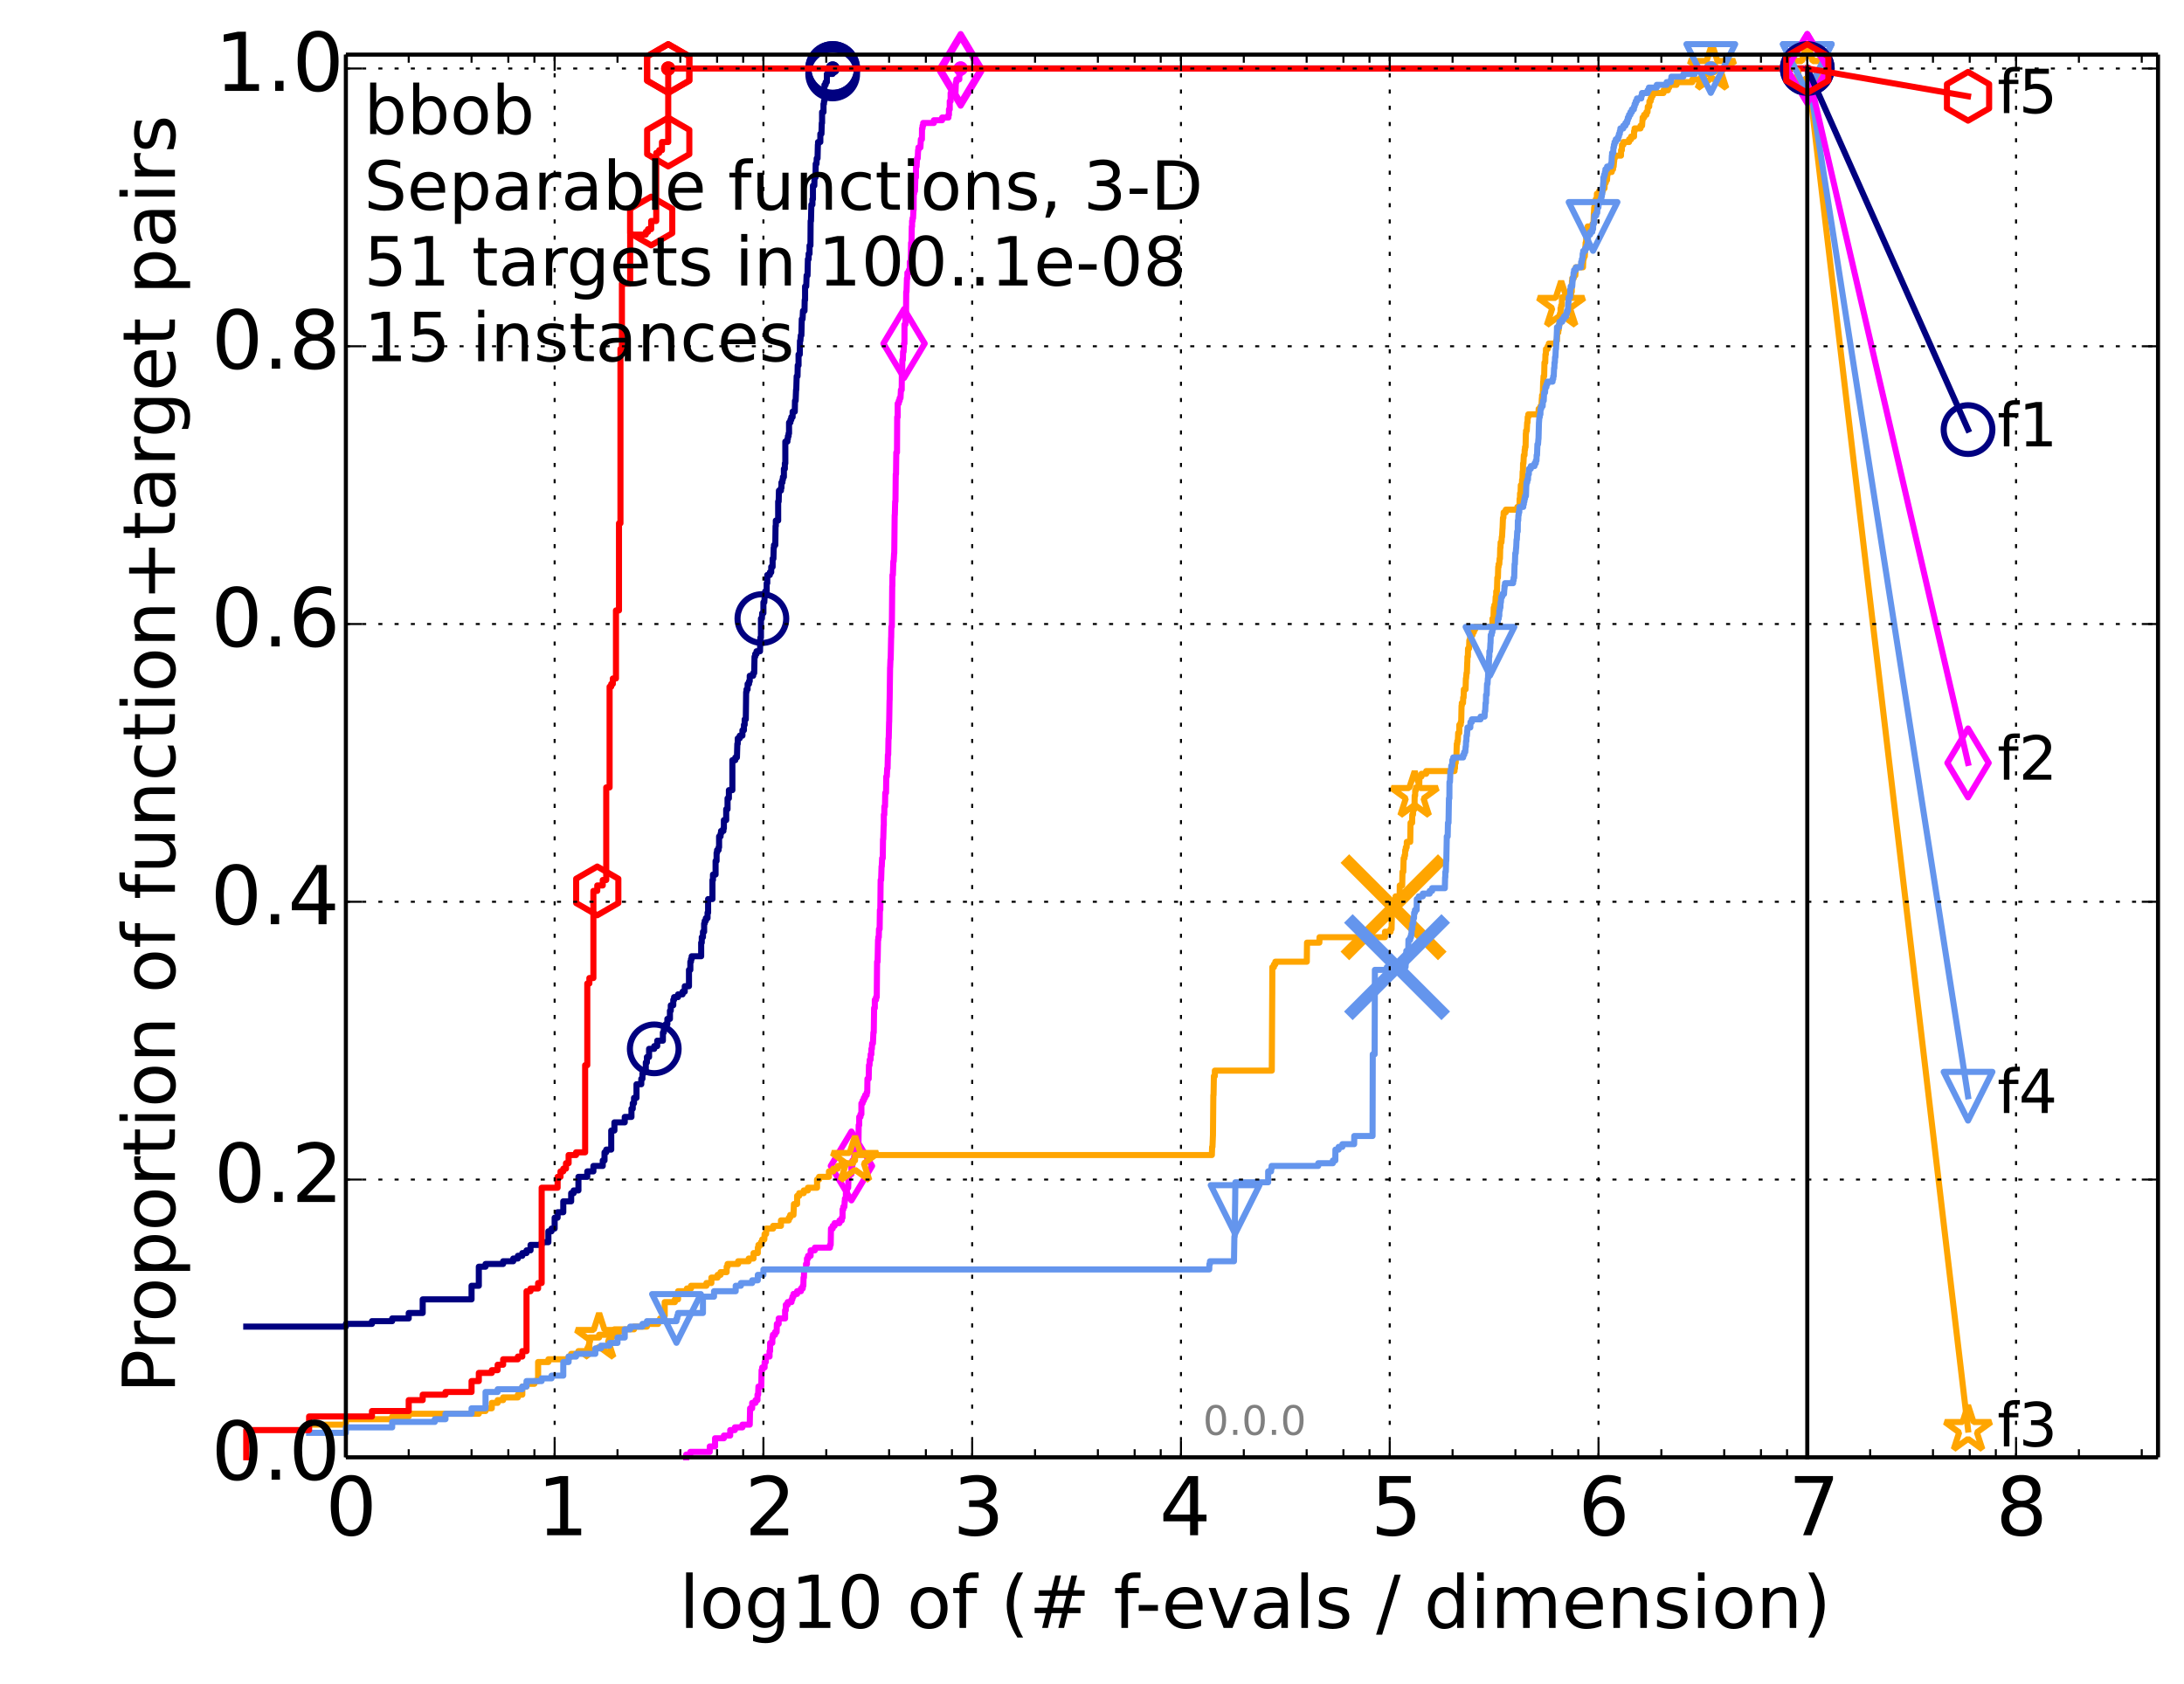 <?xml version="1.0" encoding="utf-8" standalone="no"?>
<!DOCTYPE svg PUBLIC "-//W3C//DTD SVG 1.1//EN"
  "http://www.w3.org/Graphics/SVG/1.1/DTD/svg11.dtd">
<!-- Created with matplotlib (http://matplotlib.org/) -->
<svg height="415pt" version="1.1" viewBox="0 0 538 415" width="538pt" xmlns="http://www.w3.org/2000/svg" xmlns:xlink="http://www.w3.org/1999/xlink">
 <defs>
  <style type="text/css">
*{stroke-linecap:butt;stroke-linejoin:round;}
  </style>
 </defs>
 <g id="figure_1">
  <g id="patch_1">
   <path d="
M0 415.456
L538.8 415.456
L538.8 0
L0 0
z
" style="fill:#ffffff;"/>
  </g>
  <g id="axes_1">
   <g id="patch_2">
    <path d="
M85.2 359.056
L531.6 359.056
L531.6 13.456
L85.2 13.456
z
" style="fill:#ffffff;"/>
   </g>
   <g id="line2d_1">
    <defs>
     <path d="
M0 1.5
C0.398 1.5 0.779 1.342 1.061 1.061
C1.342 0.779 1.5 0.398 1.5 0
C1.5 -0.398 1.342 -0.779 1.061 -1.061
C0.779 -1.342 0.398 -1.5 0 -1.5
C-0.398 -1.5 -0.779 -1.342 -1.061 -1.061
C-1.342 -0.779 -1.5 -0.398 -1.5 0
C-1.5 0.398 -1.342 0.779 -1.061 1.061
C-0.779 1.342 -0.398 1.5 0 1.5
z
" id="ma8fc8663ec" style="stroke:#000080;stroke-width:0.5;"/>
    </defs>
    <g>
     <use style="fill:#000080;stroke:#000080;stroke-width:0.5;" x="205.119" xlink:href="#ma8fc8663ec" y="16.878"/>
     <use style="fill:#000080;stroke:#000080;stroke-width:0.5;" x="205.119" xlink:href="#ma8fc8663ec" y="16.878"/>
    </g>
   </g>
   <g id="line2d_2">
    <path d="
M60.662 326.851
L85.2 326.851
L85.2 326.18
L91.625 326.18
L91.625 325.509
L96.609 325.509
L96.609 324.839
L100.682 324.839
L100.682 323.497
L104.125 323.497
L104.125 320.142
L116.163 320.142
L116.163 316.787
L117.951 316.787
L117.951 312.091
L119.606 312.091
L119.606 311.42
L123.943 311.42
L123.943 310.749
L126.427 310.749
L126.427 310.078
L127.572 310.078
L127.572 309.407
L128.662 309.407
L128.662 308.736
L129.701 308.736
L129.701 308.065
L130.694 308.065
L130.694 306.723
L133.432 306.723
L133.432 306.052
L135.088 306.052
L135.088 303.369
L135.871 303.369
L135.871 302.698
L136.629 302.698
L136.629 300.014
L137.361 300.014
L137.361 298.672
L138.757 298.672
L138.757 295.988
L140.701 295.988
L140.701 293.975
L141.313 293.975
L141.313 293.304
L142.489 293.304
L142.489 289.95
L144.669 289.95
L144.669 288.608
L146.176 288.608
L146.176 287.266
L148.48 287.266
L148.48 285.924
L148.914 285.924
L148.914 283.911
L149.339 283.911
L149.339 283.24
L150.569 283.24
L150.569 278.544
L151.353 278.544
L151.353 276.531
L153.898 276.531
L153.898 275.189
L155.553 275.189
L155.553 273.176
L155.87 273.176
L155.87 271.834
L156.182 271.834
L156.182 270.493
L156.794 270.493
L156.794 267.138
L157.97 267.138
L157.97 265.796
L158.255 265.796
L158.255 264.454
L158.536 264.454
L158.536 263.783
L159.087 263.783
L159.087 261.77
L159.358 261.77
L159.358 260.429
L159.89 260.429
L159.89 258.416
L161.166 258.416
L161.166 257.745
L161.899 257.745
L161.899 256.403
L163.295 256.403
L163.295 254.39
L163.519 254.39
L163.519 253.719
L163.742 253.719
L163.742 253.048
L163.962 253.048
L163.962 252.377
L164.395 252.377
L164.395 251.035
L165.031 251.035
L165.031 249.023
L165.238 249.023
L165.238 247.681
L165.85 247.681
L165.85 246.339
L166.051 246.339
L166.051 245.668
L167.026 245.668
L167.026 244.997
L168.143 244.997
L168.143 244.326
L168.681 244.326
L168.681 242.984
L169.72 242.984
L169.72 238.958
L170.056 238.958
L170.056 236.946
L170.222 236.946
L170.222 236.275
L170.387 236.275
L170.387 235.604
L172.724 235.604
L172.724 232.249
L172.871 232.249
L172.871 230.907
L173.163 230.907
L173.163 229.565
L173.452 229.565
L173.452 227.553
L173.594 227.553
L173.594 226.882
L173.877 226.882
L173.877 226.211
L174.295 226.211
L174.295 224.869
L174.432 224.869
L174.432 221.514
L175.502 221.514
L175.502 216.818
L175.632 216.818
L175.632 215.476
L176.272 215.476
L176.272 212.121
L176.523 212.121
L176.523 210.108
L176.648 210.108
L176.648 209.437
L177.017 209.437
L177.017 208.766
L177.139 208.766
L177.139 206.083
L177.5 206.083
L177.5 205.412
L177.619 205.412
L177.619 204.741
L178.205 204.741
L178.205 204.07
L178.321 204.07
L178.321 202.057
L178.889 202.057
L178.889 199.373
L179.223 199.373
L179.223 196.689
L179.553 196.689
L179.553 194.677
L180.408 194.677
L180.408 187.296
L181.13 187.296
L181.13 186.625
L181.532 186.625
L181.632 183.271
L181.731 183.271
L181.731 181.929
L182.22 181.929
L182.22 181.258
L182.886 181.258
L182.886 179.916
L183.259 179.916
L183.259 178.574
L183.442 178.574
L183.442 177.232
L183.715 177.232
L183.806 170.523
L183.895 170.523
L183.895 169.852
L184.163 169.852
L184.163 168.51
L184.515 168.51
L184.515 167.839
L184.688 167.839
L184.688 166.497
L185.538 166.497
L185.538 165.826
L185.786 165.826
L185.869 161.801
L186.032 161.801
L186.032 161.13
L186.356 161.13
L186.356 160.459
L187.223 160.459
L187.3 157.104
L187.453 157.104
L187.453 152.408
L187.682 152.408
L187.757 151.066
L188.057 151.066
L188.057 148.382
L188.279 148.382
L188.353 147.04
L188.426 147.04
L188.499 145.698
L188.861 145.698
L188.861 143.685
L189.005 143.685
L189.005 141.673
L189.638 141.673
L189.638 141.002
L189.982 141.002
L189.982 139.66
L190.321 139.66
L190.321 137.647
L190.522 137.647
L190.588 134.963
L190.655 134.963
L190.655 134.292
L190.984 134.292
L191.049 129.596
L191.114 129.596
L191.114 128.254
L191.691 128.254
L191.691 123.557
L191.817 123.557
L191.88 120.873
L192.376 120.873
L192.376 120.203
L192.499 120.203
L192.499 118.861
L192.741 118.861
L192.741 118.19
L192.862 118.19
L192.862 117.519
L193.101 117.519
L193.101 115.506
L193.337 115.506
L193.337 114.164
L193.454 114.164
L193.454 108.797
L193.974 108.797
L193.974 108.126
L194.088 108.126
L194.088 107.455
L194.258 107.455
L194.258 106.784
L194.371 106.784
L194.371 104.1
L194.705 104.1
L194.705 103.429
L194.925 103.429
L194.925 102.758
L195.251 102.758
L195.251 101.416
L195.784 101.416
L195.837 98.733
L195.994 98.733
L196.098 96.049
L196.15 96.049
L196.253 92.694
L196.459 92.694
L196.51 90.01
L196.713 90.01
L196.713 87.327
L197.014 87.327
L197.064 83.972
L197.163 83.972
L197.262 82.63
L197.409 82.63
L197.507 78.604
L197.701 78.604
L197.798 76.592
L198.179 76.592
L198.227 73.908
L198.321 73.908
L198.321 70.553
L198.601 70.553
L198.694 67.869
L198.924 67.869
L199.015 63.844
L199.197 63.844
L199.197 62.502
L199.422 62.502
L199.422 60.489
L199.644 60.489
L199.689 54.451
L199.777 54.451
L199.865 50.425
L200.127 50.425
L200.127 49.083
L200.256 49.083
L200.256 45.728
L200.599 45.728
L200.641 43.716
L200.894 43.716
L200.936 40.361
L201.144 40.361
L201.185 39.019
L201.391 39.019
L201.473 35.664
L201.514 35.664
L201.514 34.993
L202.077 34.993
L202.077 32.981
L202.354 32.981
L202.432 30.297
L202.51 30.297
L202.51 27.613
L202.858 27.613
L202.858 25.6
L202.973 25.6
L202.973 24.929
L203.087 24.929
L203.087 20.904
L203.389 20.904
L203.389 20.233
L203.687 20.233
L203.687 18.22
L205.119 18.22
L205.119 16.878
L445.2 16.878
L445.2 16.878" style="fill:none;stroke:#000080;stroke-linecap:square;stroke-width:1.5;"/>
   </g>
   <g id="line2d_3">
    <defs>
     <path d="
M0 6
C1.591 6 3.117 5.368 4.243 4.243
C5.368 3.117 6 1.591 6 0
C6 -1.591 5.368 -3.117 4.243 -4.243
C3.117 -5.368 1.591 -6 0 -6
C-1.591 -6 -3.117 -5.368 -4.243 -4.243
C-5.368 -3.117 -6 -1.591 -6 0
C-6 1.591 -5.368 3.117 -4.243 4.243
C-3.117 5.368 -1.591 6 0 6
z
" id="mae466deef1" style="stroke:#000080;stroke-width:1.5;"/>
    </defs>
    <g>
     <use style="fill:none;stroke:#000080;stroke-width:1.5;" x="161.166" xlink:href="#mae466deef1" y="258.416"/>
     <use style="fill:none;stroke:#000080;stroke-width:1.5;" x="187.682" xlink:href="#mae466deef1" y="152.408"/>
     <use style="fill:none;stroke:#000080;stroke-width:1.5;" x="205.119" xlink:href="#mae466deef1" y="18.22"/>
     <use style="fill:none;stroke:#000080;stroke-width:1.5;" x="205.119" xlink:href="#mae466deef1" y="16.878"/>
     <use style="fill:none;stroke:#000080;stroke-width:1.5;" x="205.119" xlink:href="#mae466deef1" y="16.878"/>
     <use style="fill:none;stroke:#000080;stroke-width:1.5;" x="445.2" xlink:href="#mae466deef1" y="16.878"/>
    </g>
   </g>
   <g id="line2d_4"/>
   <g id="line2d_5">
    <defs>
     <path d="
M0 1.5
C0.398 1.5 0.779 1.342 1.061 1.061
C1.342 0.779 1.5 0.398 1.5 0
C1.5 -0.398 1.342 -0.779 1.061 -1.061
C0.779 -1.342 0.398 -1.5 0 -1.5
C-0.398 -1.5 -0.779 -1.342 -1.061 -1.061
C-1.342 -0.779 -1.5 -0.398 -1.5 0
C-1.5 0.398 -1.342 0.779 -1.061 1.061
C-0.779 1.342 -0.398 1.5 0 1.5
z
" id="m62d5190e8e" style="stroke:#ff00ff;stroke-width:0.5;"/>
    </defs>
    <g>
     <use style="fill:#ff00ff;stroke:#ff00ff;stroke-width:0.5;" x="236.647" xlink:href="#m62d5190e8e" y="16.878"/>
     <use style="fill:#ff00ff;stroke:#ff00ff;stroke-width:0.5;" x="236.647" xlink:href="#m62d5190e8e" y="16.878"/>
    </g>
   </g>
   <g id="line2d_6">
    <path d="
M169.033 359.056
L169.033 358.385
L170.056 358.385
L170.056 357.714
L174.839 357.714
L174.839 356.373
L176.146 356.373
L176.146 354.36
L178.321 354.36
L178.321 353.689
L179.877 353.689
L179.877 352.347
L181.028 352.347
L181.028 351.676
L182.886 351.676
L182.886 351.005
L184.688 351.005
L184.775 346.979
L185.286 346.979
L185.286 345.638
L186.114 345.638
L186.114 344.967
L186.596 344.967
L186.596 343.625
L186.754 343.625
L186.833 341.612
L187.53 341.612
L187.606 337.586
L187.757 337.586
L187.757 336.915
L188.353 336.915
L188.353 335.574
L188.645 335.574
L188.645 334.232
L189.568 334.232
L189.568 332.89
L189.707 332.89
L189.707 330.877
L190.253 330.877
L190.253 329.535
L190.388 329.535
L190.388 328.864
L190.918 328.864
L190.918 328.193
L191.308 328.193
L191.372 326.18
L191.817 326.18
L191.817 324.839
L193.396 324.839
L193.396 322.826
L193.571 322.826
L193.571 321.484
L194.031 321.484
L194.031 320.813
L194.98 320.813
L194.98 320.142
L195.197 320.142
L195.197 319.471
L195.466 319.471
L195.466 318.8
L196.356 318.8
L196.356 318.129
L197.311 318.129
L197.311 317.458
L197.749 317.458
L197.749 316.787
L197.894 316.787
L197.941 314.774
L198.037 314.774
L198.085 312.762
L198.555 312.762
L198.555 311.42
L198.786 311.42
L198.786 310.078
L199.061 310.078
L199.061 309.407
L199.689 309.407
L199.689 308.065
L200.726 308.065
L200.726 307.394
L204.45 307.394
L204.45 306.723
L204.628 306.723
L204.699 302.698
L205.119 302.698
L205.119 302.027
L205.6 302.027
L205.6 301.356
L206.789 301.356
L206.789 300.685
L207.361 300.685
L207.361 300.014
L207.549 300.014
L207.549 298.001
L207.735 298.001
L207.735 297.33
L208.011 297.33
L208.071 295.988
L208.132 295.988
L208.132 295.317
L208.373 295.317
L208.373 293.975
L208.582 293.975
L208.671 292.634
L208.936 292.634
L209.023 289.95
L209.168 289.95
L209.168 289.279
L209.74 289.279
L209.74 287.266
L209.964 287.266
L209.964 285.924
L210.379 285.924
L210.461 283.911
L210.543 283.911
L210.651 282.569
L211.107 282.569
L211.107 281.228
L211.475 281.228
L211.527 277.202
L211.657 277.202
L211.657 275.189
L211.966 275.189
L211.966 274.518
L212.194 274.518
L212.194 271.834
L212.495 271.834
L212.495 271.164
L212.792 271.164
L212.792 270.493
L213.11 270.493
L213.11 269.822
L213.495 269.822
L213.495 269.151
L213.637 269.151
L213.685 265.796
L213.99 265.796
L214.06 262.441
L214.199 262.441
L214.245 261.099
L214.451 261.099
L214.474 259.758
L214.656 259.758
L214.656 258.416
L214.769 258.416
L214.836 257.074
L215.037 257.074
L215.148 254.39
L215.237 254.39
L215.325 248.352
L215.5 248.352
L215.5 246.339
L215.803 246.339
L215.803 245.668
L215.974 245.668
L216.059 236.946
L216.186 236.946
L216.292 231.578
L216.355 231.578
L216.355 230.907
L216.48 230.907
L216.522 228.894
L216.688 228.894
L216.75 224.198
L216.852 224.198
L216.934 216.818
L217.057 216.818
L217.158 213.463
L217.218 213.463
L217.299 211.45
L217.459 211.45
L217.519 206.753
L217.579 206.753
L217.678 203.399
L217.717 203.399
L217.717 200.715
L217.835 200.715
L217.855 198.702
L218.011 198.702
L218.07 195.348
L218.263 195.348
L218.321 191.322
L218.455 191.322
L218.55 189.309
L218.645 189.309
L218.72 185.954
L218.796 185.954
L218.871 181.929
L218.927 181.929
L219.02 177.903
L219.039 177.903
L219.132 172.536
L219.15 172.536
L219.261 164.484
L219.279 164.484
L219.353 162.472
L219.408 162.472
L219.517 157.104
L219.535 157.104
L219.572 154.42
L219.698 154.42
L219.789 144.356
L219.825 144.356
L219.842 141.673
L219.95 141.673
L220.057 138.318
L220.145 138.318
L220.251 136.305
L220.287 136.305
L220.392 126.912
L220.427 126.912
L220.514 123.557
L220.584 123.557
L220.653 116.848
L220.722 116.848
L220.791 111.48
L220.962 111.48
L221.013 102.758
L221.132 102.758
L221.132 99.403
L221.401 99.403
L221.401 98.733
L221.618 98.733
L221.618 98.062
L221.832 98.062
L221.93 96.049
L222.126 96.049
L222.158 92.023
L222.255 92.023
L222.271 88.668
L222.415 88.668
L222.463 86.656
L222.59 86.656
L222.701 84.643
L222.796 84.643
L222.811 79.946
L223.046 79.946
L223.046 77.933
L223.185 77.933
L223.232 71.895
L223.309 71.895
L223.416 68.54
L223.523 68.54
L223.523 67.198
L223.9 67.198
L223.9 66.528
L224.123 66.528
L224.123 64.515
L224.359 64.515
L224.432 59.818
L224.534 59.818
L224.606 55.792
L224.679 55.792
L224.679 54.451
L224.794 54.451
L224.794 53.78
L224.923 53.78
L225.009 51.767
L225.051 51.767
L225.094 47.741
L225.193 47.741
L225.193 47.07
L225.39 47.07
L225.487 43.716
L225.626 43.716
L225.64 41.032
L225.792 41.032
L225.902 39.019
L226.065 39.019
L226.16 37.006
L226.241 37.006
L226.241 36.335
L226.734 36.335
L226.839 34.322
L227.1 34.322
L227.126 31.639
L227.255 31.639
L227.255 30.968
L227.409 30.968
L227.409 30.297
L230.047 30.297
L230.047 29.626
L232.076 29.626
L232.076 28.955
L233.638 28.955
L233.638 28.284
L233.764 28.284
L233.764 26.942
L233.955 26.942
L233.955 24.929
L234.174 24.929
L234.174 22.917
L235.369 22.917
L235.476 20.233
L235.6 20.233
L235.6 19.562
L236.307 19.562
L236.307 18.22
L236.597 18.22
L236.647 16.878
L445.2 16.878
L445.2 16.878" style="fill:none;stroke:#ff00ff;stroke-linecap:square;stroke-width:1.5;"/>
   </g>
   <g id="line2d_7">
    <defs>
     <path d="
M-3.9968e-16 8.485
L5.091 0
L4.88498e-16 -8.485
L-5.091 -1.77636e-15
z
" id="mf6640c921f" style="stroke:#ff00ff;stroke-linejoin:miter;stroke-width:1.5;"/>
    </defs>
    <g>
     <use style="fill:none;stroke:#ff00ff;stroke-linejoin:miter;stroke-width:1.5;" x="209.74" xlink:href="#mf6640c921f" y="287.266"/>
     <use style="fill:none;stroke:#ff00ff;stroke-linejoin:miter;stroke-width:1.5;" x="222.701" xlink:href="#mf6640c921f" y="84.643"/>
     <use style="fill:none;stroke:#ff00ff;stroke-linejoin:miter;stroke-width:1.5;" x="236.647" xlink:href="#mf6640c921f" y="17.549"/>
     <use style="fill:none;stroke:#ff00ff;stroke-linejoin:miter;stroke-width:1.5;" x="236.647" xlink:href="#mf6640c921f" y="16.878"/>
     <use style="fill:none;stroke:#ff00ff;stroke-linejoin:miter;stroke-width:1.5;" x="445.2" xlink:href="#mf6640c921f" y="16.878"/>
    </g>
   </g>
   <g id="line2d_8"/>
   <g id="line2d_9">
    <defs>
     <path d="
M0 1.5
C0.398 1.5 0.779 1.342 1.061 1.061
C1.342 0.779 1.5 0.398 1.5 0
C1.5 -0.398 1.342 -0.779 1.061 -1.061
C0.779 -1.342 0.398 -1.5 0 -1.5
C-0.398 -1.5 -0.779 -1.342 -1.061 -1.061
C-1.342 -0.779 -1.5 -0.398 -1.5 0
C-1.5 0.398 -1.342 0.779 -1.061 1.061
C-0.779 1.342 -0.398 1.5 0 1.5
z
" id="m3747452efa" style="stroke:#ffa500;stroke-width:0.5;"/>
    </defs>
    <g>
     <use style="fill:#ffa500;stroke:#ffa500;stroke-width:0.5;" x="421.731" xlink:href="#m3747452efa" y="16.878"/>
     <use style="fill:#ffa500;stroke:#ffa500;stroke-width:0.5;" x="421.731" xlink:href="#m3747452efa" y="16.878"/>
    </g>
   </g>
   <g id="line2d_10">
    <path d="
M76.144 351.005
L85.2 351.005
L85.2 349.663
L96.609 349.663
L96.609 348.992
L100.682 348.992
L100.682 348.321
L117.951 348.321
L117.951 347.65
L119.606 347.65
L119.606 346.979
L121.147 346.979
L121.147 345.638
L122.589 345.638
L122.589 344.967
L123.943 344.967
L123.943 344.296
L127.572 344.296
L127.572 343.625
L128.662 343.625
L128.662 341.612
L129.701 341.612
L129.701 340.941
L131.645 340.941
L131.645 340.27
L132.556 340.27
L132.556 335.574
L135.088 335.574
L135.088 334.903
L140.072 334.903
L140.072 334.232
L140.701 334.232
L140.701 333.561
L142.489 333.561
L142.489 332.89
L144.669 332.89
L144.669 332.219
L145.183 332.219
L145.183 329.535
L147.587 329.535
L147.587 328.864
L151.353 328.864
L151.353 327.522
L156.182 327.522
L156.182 326.851
L159.358 326.851
L159.358 326.18
L162.137 326.18
L162.137 325.509
L162.608 325.509
L162.608 324.839
L163.519 324.839
L163.519 324.168
L163.742 324.168
L163.742 320.813
L166.249 320.813
L166.249 320.142
L167.026 320.142
L167.026 318.129
L169.207 318.129
L169.207 317.458
L170.222 317.458
L170.222 316.787
L174.017 316.787
L174.017 316.116
L175.239 316.116
L175.239 314.774
L176.772 314.774
L176.772 314.104
L177.5 314.104
L177.5 313.433
L179.001 313.433
L179.001 312.091
L179.223 312.091
L179.223 311.42
L181.829 311.42
L181.829 310.749
L184.427 310.749
L184.427 310.078
L185.621 310.078
L185.621 308.736
L186.675 308.736
L186.675 307.394
L186.833 307.394
L186.833 306.723
L187.453 306.723
L187.453 306.052
L187.757 306.052
L187.757 305.381
L188.279 305.381
L188.353 304.039
L188.717 304.039
L188.79 302.698
L190.455 302.698
L190.455 302.027
L192.376 302.027
L192.376 300.685
L194.314 300.685
L194.314 300.014
L194.649 300.014
L194.649 299.343
L195.466 299.343
L195.572 296.659
L196.356 296.659
L196.356 294.646
L196.864 294.646
L196.864 293.975
L197.989 293.975
L197.989 293.304
L199.015 293.304
L199.015 292.634
L201.268 292.634
L201.268 290.621
L201.757 290.621
L201.757 289.95
L204.199 289.95
L204.199 288.608
L205.258 288.608
L205.258 287.937
L206.367 287.937
L206.367 287.266
L207.298 287.266
L207.298 286.595
L210.159 286.595
L210.159 285.924
L210.624 285.924
L210.624 284.582
L298.525 284.582
L298.591 282.569
L298.678 282.569
L298.785 279.886
L298.795 279.886
L298.891 269.822
L298.942 269.822
L299.026 265.125
L299.264 265.125
L299.264 263.783
L313.288 263.783
L313.397 244.997
L313.4 244.997
L313.421 238.288
L313.813 238.288
L313.813 237.617
L314.161 237.617
L314.161 236.946
L321.913 236.946
L321.968 232.249
L325.008 232.249
L325.052 230.907
L341.17 230.907
L341.17 229.565
L342.542 229.565
L342.542 228.894
L342.791 228.894
L342.885 224.869
L343.116 224.869
L343.116 224.198
L343.287 224.198
L343.312 222.856
L343.734 222.856
L343.788 220.843
L344.786 220.843
L344.814 218.159
L345.413 218.159
L345.483 214.805
L345.686 214.805
L345.767 211.45
L345.976 211.45
L345.976 210.779
L346.112 210.779
L346.162 209.437
L346.309 209.437
L346.309 208.766
L346.513 208.766
L346.554 207.424
L347.389 207.424
L347.47 202.728
L347.859 202.728
L347.885 200.715
L348.069 200.715
L348.134 199.373
L348.437 199.373
L348.485 196.018
L348.602 196.018
L348.619 194.677
L348.817 194.677
L348.817 194.006
L349.595 194.006
L349.669 191.322
L350.162 191.322
L350.162 190.651
L351.323 190.651
L351.323 189.98
L358.298 189.98
L358.298 189.309
L358.412 189.309
L358.433 187.967
L358.585 187.967
L358.632 186.625
L358.756 186.625
L358.863 183.271
L358.986 183.271
L358.986 182.6
L359.116 182.6
L359.202 180.587
L359.473 180.587
L359.489 178.574
L359.83 178.574
L359.83 177.903
L359.948 177.903
L360.034 173.878
L360.098 173.878
L360.098 173.207
L360.392 173.207
L360.433 171.865
L360.542 171.865
L360.602 169.852
L361.022 169.852
L361.099 167.168
L361.153 167.168
L361.26 165.826
L361.346 165.826
L361.44 163.143
L361.464 163.143
L361.485 161.801
L361.59 161.801
L361.634 159.788
L361.88 159.788
L361.954 157.775
L362.14 157.775
L362.14 157.104
L362.356 157.104
L362.356 156.433
L362.749 156.433
L362.749 155.762
L363.067 155.762
L363.067 155.091
L363.377 155.091
L363.377 154.42
L367.617 154.42
L367.654 152.408
L367.892 152.408
L367.966 149.724
L368.124 149.724
L368.124 149.053
L368.339 149.053
L368.439 147.04
L368.565 147.04
L368.578 145.698
L368.748 145.698
L368.846 142.343
L368.987 142.343
L369.068 139.66
L369.159 139.66
L369.159 138.989
L369.334 138.989
L369.402 137.647
L369.493 137.647
L369.562 134.963
L369.621 134.963
L369.663 133.621
L369.865 133.621
L369.946 132.279
L370.007 132.279
L370.114 130.267
L370.133 130.267
L370.237 127.583
L370.343 127.583
L370.406 126.241
L370.93 126.241
L370.93 125.57
L373.782 125.57
L373.782 124.899
L374.312 124.899
L374.332 122.886
L374.432 122.886
L374.443 121.544
L374.572 121.544
L374.63 119.532
L374.901 119.532
L374.943 118.19
L375.029 118.19
L375.087 116.177
L375.156 116.177
L375.189 114.164
L375.277 114.164
L375.377 112.151
L375.545 112.151
L375.589 110.809
L375.67 110.809
L375.67 110.138
L375.806 110.138
L375.871 106.784
L375.922 106.784
L375.922 106.113
L376.096 106.113
L376.202 104.1
L376.288 104.1
L376.33 102.758
L376.481 102.758
L376.481 102.087
L378.975 102.087
L379.029 100.745
L379.477 100.745
L379.477 100.074
L379.711 100.074
L379.819 98.062
L379.861 98.062
L379.861 97.391
L380.048 97.391
L380.136 94.036
L380.164 94.036
L380.239 92.694
L380.384 92.694
L380.457 89.339
L380.645 89.339
L380.696 87.327
L380.799 87.327
L380.833 85.985
L381.25 85.985
L381.25 85.314
L381.532 85.314
L381.532 84.643
L383.35 84.643
L383.35 83.972
L383.526 83.972
L383.621 81.959
L383.852 81.959
L383.852 81.288
L383.972 81.288
L384.026 79.946
L384.187 79.946
L384.265 77.263
L384.423 77.263
L384.426 75.921
L384.567 75.921
L384.567 75.25
L384.746 75.25
L384.765 73.237
L386.552 73.237
L386.552 72.566
L387.017 72.566
L387.017 71.895
L387.175 71.895
L387.23 69.211
L387.305 69.211
L387.305 68.54
L387.674 68.54
L387.674 67.869
L388.064 67.869
L388.173 65.857
L389.949 65.857
L390.029 63.844
L390.138 63.844
L390.138 63.173
L390.389 63.173
L390.476 61.16
L390.54 61.16
L390.599 59.818
L390.7 59.818
L390.764 58.476
L390.91 58.476
L390.969 56.463
L391.103 56.463
L391.103 55.792
L392.304 55.792
L392.304 55.122
L392.533 55.122
L392.622 52.438
L392.645 52.438
L392.71 51.096
L392.832 51.096
L392.832 50.425
L393.037 50.425
L393.09 49.083
L393.354 49.083
L393.377 47.741
L393.925 47.741
L393.925 47.07
L394.849 47.07
L394.849 46.399
L395.256 46.399
L395.309 45.057
L395.562 45.057
L395.562 44.387
L395.865 44.387
L395.946 43.045
L396.024 43.045
L396.024 42.374
L397.032 42.374
L397.032 41.703
L397.354 41.703
L397.354 41.032
L397.5 41.032
L397.606 39.69
L397.638 39.69
L397.638 39.019
L397.78 39.019
L397.78 38.348
L399.31 38.348
L399.327 37.006
L399.524 37.006
L399.551 35.664
L399.901 35.664
L399.901 34.993
L401.303 34.993
L401.303 34.322
L401.8 34.322
L401.8 33.652
L402.522 33.652
L402.53 32.31
L402.666 32.31
L402.666 31.639
L404.116 31.639
L404.116 30.968
L404.503 30.968
L404.591 29.626
L404.636 29.626
L404.636 28.955
L405.013 28.955
L405.013 28.284
L405.566 28.284
L405.566 27.613
L405.844 27.613
L405.917 26.271
L406.259 26.271
L406.322 24.929
L406.618 24.929
L406.618 24.258
L406.817 24.258
L406.817 23.587
L407.148 23.587
L407.148 22.917
L409.782 22.917
L409.782 22.246
L410.871 22.246
L410.871 21.575
L411.18 21.575
L411.18 20.904
L412.99 20.904
L412.99 20.233
L416.882 20.233
L416.882 19.562
L419.729 19.562
L419.807 18.22
L421.216 18.22
L421.216 17.549
L421.731 17.549
L421.731 16.878
L445.2 16.878
L445.2 16.878" style="fill:none;stroke:#ffa500;stroke-linecap:square;stroke-width:1.5;"/>
   </g>
   <g id="line2d_11">
    <defs>
     <path d="
M3.67394e-16 -6
L-1.347 -1.854
L-5.706 -1.854
L-2.18 0.708
L-3.527 4.854
L-4.20996e-16 2.292
L3.527 4.854
L2.18 0.708
L5.706 -1.854
L1.347 -1.854
z
" id="m73d367cfb6" style="stroke:#ffa500;stroke-linejoin:bevel;stroke-width:1.5;"/>
    </defs>
    <g>
     <use style="fill:none;stroke:#ffa500;stroke-linejoin:bevel;stroke-width:1.5;" x="147.587" xlink:href="#m73d367cfb6" y="329.535"/>
     <use style="fill:none;stroke:#ffa500;stroke-linejoin:bevel;stroke-width:1.5;" x="210.624" xlink:href="#m73d367cfb6" y="285.924"/>
     <use style="fill:none;stroke:#ffa500;stroke-linejoin:bevel;stroke-width:1.5;" x="348.485" xlink:href="#m73d367cfb6" y="196.018"/>
     <use style="fill:none;stroke:#ffa500;stroke-linejoin:bevel;stroke-width:1.5;" x="384.567" xlink:href="#m73d367cfb6" y="75.25"/>
     <use style="fill:none;stroke:#ffa500;stroke-linejoin:bevel;stroke-width:1.5;" x="421.731" xlink:href="#m73d367cfb6" y="16.878"/>
     <use style="fill:none;stroke:#ffa500;stroke-linejoin:bevel;stroke-width:1.5;" x="445.2" xlink:href="#m73d367cfb6" y="16.878"/>
    </g>
   </g>
   <g id="line2d_12"/>
   <g id="line2d_13">
    <path clip-path="url(#p54ce849065)" d="
M343.288 223.527" style="fill:none;stroke:#ffa500;stroke-linecap:square;"/>
    <defs>
     <path d="
M-12 12
L12 -12
M-12 -12
L12 12" id="m5a4593f4cb" style="stroke:#ffa500;stroke-width:3;"/>
    </defs>
    <g clip-path="url(#p54ce849065)">
     <use style="fill:#ffa500;stroke:#ffa500;stroke-width:3;" x="343.288" xlink:href="#m5a4593f4cb" y="223.527"/>
    </g>
   </g>
   <g id="line2d_14">
    <defs>
     <path d="
M0 1.5
C0.398 1.5 0.779 1.342 1.061 1.061
C1.342 0.779 1.5 0.398 1.5 0
C1.5 -0.398 1.342 -0.779 1.061 -1.061
C0.779 -1.342 0.398 -1.5 0 -1.5
C-0.398 -1.5 -0.779 -1.342 -1.061 -1.061
C-1.342 -0.779 -1.5 -0.398 -1.5 0
C-1.5 0.398 -1.342 0.779 -1.061 1.061
C-0.779 1.342 -0.398 1.5 0 1.5
z
" id="m03dd694df9" style="stroke:#6495ed;stroke-width:0.5;"/>
    </defs>
    <g>
     <use style="fill:#6495ed;stroke:#6495ed;stroke-width:0.5;" x="421.434" xlink:href="#m03dd694df9" y="16.878"/>
     <use style="fill:#6495ed;stroke:#6495ed;stroke-width:0.5;" x="421.434" xlink:href="#m03dd694df9" y="16.878"/>
    </g>
   </g>
   <g id="line2d_15">
    <path d="
M76.144 353.018
L85.2 353.018
L85.2 351.676
L96.609 351.676
L96.609 350.334
L107.107 350.334
L107.107 349.663
L109.738 349.663
L109.738 348.321
L116.163 348.321
L116.163 346.979
L119.606 346.979
L119.606 342.954
L122.589 342.954
L122.589 342.283
L128.662 342.283
L128.662 341.612
L129.701 341.612
L129.701 340.27
L133.432 340.27
L133.432 339.599
L135.871 339.599
L135.871 338.928
L138.757 338.928
L138.757 335.574
L140.072 335.574
L140.072 334.232
L141.908 334.232
L141.908 333.561
L146.656 333.561
L146.656 332.219
L148.038 332.219
L148.038 331.548
L150.167 331.548
L150.167 330.877
L152.11 330.877
L152.11 329.535
L153.898 329.535
L153.898 327.522
L155.232 327.522
L155.232 326.851
L158.255 326.851
L158.255 326.18
L159.358 326.18
L159.358 325.509
L166.641 325.509
L166.641 324.839
L166.834 324.839
L166.834 324.168
L167.026 324.168
L167.026 323.497
L173.163 323.497
L173.163 319.471
L175.891 319.471
L175.891 318.129
L181.231 318.129
L181.231 316.787
L182.508 316.787
L182.508 316.116
L185.286 316.116
L185.286 315.445
L186.675 315.445
L186.675 314.104
L188.057 314.104
L188.057 312.762
L297.881 312.762
L297.924 311.42
L298.061 311.42
L298.061 310.749
L303.975 310.749
L304.074 304.71
L304.145 304.71
L304.255 296.659
L304.262 296.659
L304.317 291.292
L312.395 291.292
L312.399 288.608
L313.115 288.608
L313.115 287.937
L313.241 287.937
L313.241 287.266
L324.728 287.266
L324.728 286.595
L328.335 286.595
L328.335 285.924
L328.938 285.924
L328.964 283.24
L329.759 283.24
L329.759 282.569
L330.68 282.569
L330.68 281.899
L333.578 281.899
L333.605 279.886
L338.111 279.886
L338.161 259.758
L338.625 259.758
L338.687 238.958
L341.634 238.958
L341.634 238.288
L346.238 238.288
L346.318 236.946
L346.386 236.946
L346.432 234.262
L346.912 234.262
L346.951 231.578
L347.375 231.578
L347.375 230.907
L347.59 230.907
L347.59 230.236
L347.706 230.236
L347.718 228.894
L347.903 228.894
L347.93 227.553
L348.151 227.553
L348.155 226.211
L348.325 226.211
L348.361 224.869
L348.556 224.869
L348.556 224.198
L348.971 224.198
L349.007 221.514
L349.494 221.514
L349.494 220.843
L350.486 220.843
L350.486 220.172
L352.181 220.172
L352.181 219.501
L352.783 219.501
L352.783 218.83
L355.92 218.83
L355.982 216.147
L356.034 216.147
L356.038 214.805
L356.153 214.805
L356.233 212.121
L356.278 212.121
L356.388 206.753
L356.392 206.753
L356.392 206.083
L356.62 206.083
L356.684 202.728
L356.823 202.728
L356.93 196.689
L357.035 196.689
L357.058 192.664
L357.179 192.664
L357.284 189.98
L357.415 189.98
L357.517 188.638
L357.746 188.638
L357.752 187.296
L357.987 187.296
L357.987 186.625
L360.423 186.625
L360.423 185.954
L360.697 185.954
L360.697 185.283
L360.948 185.283
L361.038 183.942
L361.1 183.942
L361.141 182.6
L361.228 182.6
L361.264 181.258
L361.365 181.258
L361.447 179.916
L361.49 179.916
L361.49 179.245
L362.192 179.245
L362.229 177.903
L362.568 177.903
L362.568 177.232
L364.714 177.232
L364.714 176.561
L365.705 176.561
L365.776 175.219
L365.859 175.219
L365.944 173.207
L366.039 173.207
L366.068 171.194
L366.231 171.194
L366.312 168.51
L366.438 168.51
L366.51 167.168
L366.559 167.168
L366.601 164.484
L366.763 164.484
L366.811 161.801
L366.882 161.801
L366.892 160.459
L367.041 160.459
L367.145 158.446
L367.176 158.446
L367.226 156.433
L367.455 156.433
L367.455 155.762
L367.633 155.762
L367.633 155.091
L367.754 155.091
L367.754 154.42
L368.929 154.42
L369.003 152.408
L369.205 152.408
L369.205 151.737
L369.329 151.737
L369.35 150.395
L369.466 150.395
L369.466 149.724
L369.603 149.724
L369.654 148.382
L369.735 148.382
L369.82 147.04
L370.056 147.04
L370.056 146.369
L370.492 146.369
L370.581 145.027
L370.615 145.027
L370.615 144.356
L370.738 144.356
L370.738 143.685
L372.729 143.685
L372.729 143.014
L372.863 143.014
L372.863 142.343
L373.002 142.343
L373.096 138.989
L373.175 138.989
L373.267 136.305
L373.379 136.305
L373.47 134.963
L373.493 134.963
L373.584 132.95
L373.653 132.95
L373.749 130.938
L373.875 130.938
L373.904 128.254
L373.99 128.254
L374.041 126.912
L374.106 126.912
L374.106 126.241
L374.249 126.241
L374.301 124.899
L375.236 124.899
L375.236 124.228
L375.38 124.228
L375.38 123.557
L375.517 123.557
L375.517 122.886
L375.664 122.886
L375.664 122.215
L375.893 122.215
L375.988 119.532
L376.022 119.532
L376.022 118.861
L376.213 118.861
L376.213 118.19
L376.395 118.19
L376.461 116.848
L376.608 116.848
L376.653 115.506
L377.095 115.506
L377.095 114.835
L378.007 114.835
L378.007 114.164
L378.323 114.164
L378.323 113.493
L378.495 113.493
L378.533 112.151
L378.625 112.151
L378.724 109.468
L378.87 109.468
L378.97 108.126
L378.992 108.126
L379.101 104.1
L379.11 104.1
L379.203 102.758
L379.309 102.758
L379.309 102.087
L379.462 102.087
L379.484 100.745
L379.659 100.745
L379.659 100.074
L380.011 100.074
L380.086 98.733
L380.276 98.733
L380.372 96.72
L380.599 96.72
L380.677 95.378
L380.929 95.378
L380.929 94.707
L381.158 94.707
L381.158 94.036
L382.454 94.036
L382.454 93.365
L382.624 93.365
L382.624 92.694
L382.737 92.694
L382.822 90.681
L382.898 90.681
L382.934 89.339
L383.019 89.339
L383.065 87.998
L383.157 87.998
L383.243 85.985
L383.308 85.985
L383.4 83.972
L383.426 83.972
L383.534 81.288
L383.539 81.288
L383.539 80.617
L384.062 80.617
L384.17 79.275
L384.838 79.275
L384.838 78.604
L385.276 78.604
L385.276 77.933
L385.823 77.933
L385.823 77.263
L385.975 77.263
L385.975 76.592
L386.236 76.592
L386.316 74.579
L386.378 74.579
L386.428 73.237
L386.777 73.237
L386.817 71.224
L386.907 71.224
L386.907 70.553
L387.299 70.553
L387.394 69.211
L387.415 69.211
L387.415 68.54
L387.569 68.54
L387.631 67.198
L387.756 67.198
L387.756 66.528
L388.211 66.528
L388.211 65.857
L389.457 65.857
L389.503 64.515
L389.672 64.515
L389.672 63.844
L389.822 63.844
L389.877 62.502
L389.997 62.502
L389.997 61.831
L390.496 61.831
L390.496 61.16
L390.873 61.16
L390.873 60.489
L391.123 60.489
L391.212 57.805
L391.721 57.805
L391.721 57.134
L392.239 57.134
L392.239 56.463
L392.431 56.463
L392.461 55.122
L392.658 55.122
L392.753 53.109
L393.215 53.109
L393.215 52.438
L393.457 52.438
L393.499 51.096
L393.751 51.096
L393.854 49.754
L394.272 49.754
L394.272 49.083
L394.464 49.083
L394.464 48.412
L394.592 48.412
L394.592 47.741
L394.712 47.741
L394.726 46.399
L394.84 46.399
L394.93 45.057
L394.963 45.057
L394.969 43.716
L395.155 43.716
L395.155 43.045
L395.354 43.045
L395.354 42.374
L395.471 42.374
L395.471 41.703
L395.886 41.703
L395.886 41.032
L396.802 41.032
L396.802 40.361
L396.964 40.361
L397.06 38.348
L397.113 38.348
L397.113 37.677
L397.403 37.677
L397.444 36.335
L397.565 36.335
L397.565 35.664
L397.727 35.664
L397.727 34.993
L398.029 34.993
L398.029 34.322
L398.594 34.322
L398.594 33.652
L398.796 33.652
L398.796 32.981
L399.017 32.981
L399.017 32.31
L399.161 32.31
L399.161 31.639
L399.881 31.639
L399.881 30.968
L400.406 30.968
L400.406 30.297
L400.811 30.297
L400.811 29.626
L401.005 29.626
L401.005 28.955
L401.286 28.955
L401.286 28.284
L401.634 28.284
L401.634 27.613
L402.008 27.613
L402.008 26.942
L402.488 26.942
L402.488 26.271
L402.677 26.271
L402.677 25.6
L402.94 25.6
L402.94 24.929
L403.242 24.929
L403.242 24.258
L404.301 24.258
L404.301 23.587
L404.472 23.587
L404.472 22.917
L405.857 22.917
L405.857 22.246
L406.188 22.246
L406.188 21.575
L408.121 21.575
L408.121 20.904
L410.553 20.904
L410.553 20.233
L411.601 20.233
L411.601 19.562
L411.73 19.562
L411.73 18.891
L414.678 18.891
L414.678 18.22
L417.515 18.22
L417.515 17.549
L421.434 17.549
L421.434 16.878
L445.2 16.878
L445.2 16.878" style="fill:none;stroke:#6495ed;stroke-linecap:square;stroke-width:1.5;"/>
   </g>
   <g id="line2d_16">
    <defs>
     <path d="
M-7.34788e-16 6
L6 -6
L-6 -6
z
" id="md7b19447de" style="stroke:#6495ed;stroke-linejoin:miter;stroke-width:1.5;"/>
    </defs>
    <g>
     <use style="fill:none;stroke:#6495ed;stroke-linejoin:miter;stroke-width:1.5;" x="166.641" xlink:href="#md7b19447de" y="324.839"/>
     <use style="fill:none;stroke:#6495ed;stroke-linejoin:miter;stroke-width:1.5;" x="304.255" xlink:href="#md7b19447de" y="298.001"/>
     <use style="fill:none;stroke:#6495ed;stroke-linejoin:miter;stroke-width:1.5;" x="367.041" xlink:href="#md7b19447de" y="160.459"/>
     <use style="fill:none;stroke:#6495ed;stroke-linejoin:miter;stroke-width:1.5;" x="392.431" xlink:href="#md7b19447de" y="55.793"/>
     <use style="fill:none;stroke:#6495ed;stroke-linejoin:miter;stroke-width:1.5;" x="421.434" xlink:href="#md7b19447de" y="16.878"/>
     <use style="fill:none;stroke:#6495ed;stroke-linejoin:miter;stroke-width:1.5;" x="445.2" xlink:href="#md7b19447de" y="16.878"/>
    </g>
   </g>
   <g id="line2d_17"/>
   <g id="line2d_18">
    <path clip-path="url(#p54ce849065)" d="
M344.144 238.288" style="fill:none;stroke:#6495ed;stroke-linecap:square;"/>
    <defs>
     <path d="
M-12 12
L12 -12
M-12 -12
L12 12" id="mdd39a44969" style="stroke:#6495ed;stroke-width:3;"/>
    </defs>
    <g clip-path="url(#p54ce849065)">
     <use style="fill:#6495ed;stroke:#6495ed;stroke-width:3;" x="344.144" xlink:href="#mdd39a44969" y="238.288"/>
    </g>
   </g>
   <g id="line2d_19">
    <defs>
     <path d="
M0 1.5
C0.398 1.5 0.779 1.342 1.061 1.061
C1.342 0.779 1.5 0.398 1.5 0
C1.5 -0.398 1.342 -0.779 1.061 -1.061
C0.779 -1.342 0.398 -1.5 0 -1.5
C-0.398 -1.5 -0.779 -1.342 -1.061 -1.061
C-1.342 -0.779 -1.5 -0.398 -1.5 0
C-1.5 0.398 -1.342 0.779 -1.061 1.061
C-0.779 1.342 -0.398 1.5 0 1.5
z
" id="ma07bdd5909" style="stroke:#ff0000;stroke-width:0.5;"/>
    </defs>
    <g>
     <use style="fill:#ff0000;stroke:#ff0000;stroke-width:0.5;" x="164.609" xlink:href="#ma07bdd5909" y="16.878"/>
     <use style="fill:#ff0000;stroke:#ff0000;stroke-width:0.5;" x="164.609" xlink:href="#ma07bdd5909" y="16.878"/>
    </g>
   </g>
   <g id="line2d_20">
    <path d="
M60.662 359.056
L60.662 352.347
L76.144 352.347
L76.144 348.992
L91.625 348.992
L91.625 347.65
L100.682 347.65
L100.682 344.967
L104.125 344.967
L104.125 343.625
L109.738 343.625
L109.738 342.954
L116.163 342.954
L116.163 340.27
L117.951 340.27
L117.951 338.257
L121.147 338.257
L121.147 337.586
L122.589 337.586
L122.589 336.244
L123.943 336.244
L123.943 334.903
L127.572 334.903
L127.572 334.232
L128.662 334.232
L128.662 332.89
L129.701 332.89
L129.701 318.129
L130.694 318.129
L130.694 317.458
L132.556 317.458
L132.556 316.116
L133.432 316.116
L133.432 292.634
L137.361 292.634
L137.361 289.95
L138.07 289.95
L138.07 288.608
L138.757 288.608
L138.757 287.937
L139.424 287.937
L139.424 286.595
L140.072 286.595
L140.072 284.582
L141.908 284.582
L141.908 283.911
L144.144 283.911
L144.144 262.441
L144.669 262.441
L144.669 242.313
L145.183 242.313
L145.183 240.971
L146.176 240.971
L146.176 219.501
L147.126 219.501
L147.126 218.159
L148.48 218.159
L148.48 216.818
L149.339 216.818
L149.339 194.006
L150.167 194.006
L150.167 169.181
L150.569 169.181
L150.569 168.51
L150.964 168.51
L150.964 167.168
L151.735 167.168
L151.735 150.395
L152.479 150.395
L152.479 128.925
L152.842 128.925
L152.842 85.985
L153.2 85.985
L153.2 69.882
L155.232 69.882
L155.232 57.805
L159.087 57.805
L159.087 57.134
L159.625 57.134
L159.625 56.463
L160.409 56.463
L160.409 54.451
L161.657 54.451
L161.657 37.677
L162.374 37.677
L162.374 37.006
L163.068 37.006
L163.068 34.993
L164.609 34.993
L164.609 16.878
L445.2 16.878" style="fill:none;stroke:#ff0000;stroke-linecap:square;stroke-width:1.5;"/>
   </g>
   <g id="line2d_21">
    <defs>
     <path d="
M3.67394e-16 -6
L-5.196 -3
L-5.196 3
L-1.10218e-15 6
L5.196 3
L5.196 -3
z
" id="m98e028c2bf" style="stroke:#ff0000;stroke-linejoin:miter;stroke-width:1.5;"/>
    </defs>
    <g>
     <use style="fill:none;stroke:#ff0000;stroke-linejoin:miter;stroke-width:1.5;" x="147.126" xlink:href="#m98e028c2bf" y="219.501"/>
     <use style="fill:none;stroke:#ff0000;stroke-linejoin:miter;stroke-width:1.5;" x="160.409" xlink:href="#m98e028c2bf" y="54.451"/>
     <use style="fill:none;stroke:#ff0000;stroke-linejoin:miter;stroke-width:1.5;" x="164.609" xlink:href="#m98e028c2bf" y="34.993"/>
     <use style="fill:none;stroke:#ff0000;stroke-linejoin:miter;stroke-width:1.5;" x="164.609" xlink:href="#m98e028c2bf" y="16.878"/>
     <use style="fill:none;stroke:#ff0000;stroke-linejoin:miter;stroke-width:1.5;" x="164.609" xlink:href="#m98e028c2bf" y="16.878"/>
     <use style="fill:none;stroke:#ff0000;stroke-linejoin:miter;stroke-width:1.5;" x="445.2" xlink:href="#m98e028c2bf" y="16.878"/>
    </g>
   </g>
   <g id="line2d_22"/>
   <g id="line2d_23">
    <path d="
M445.2 16.878
L484.8 352.213" style="fill:none;stroke:#ffa500;stroke-linecap:square;stroke-width:1.5;"/>
    <g>
     <use style="fill:none;stroke:#ffa500;stroke-linejoin:bevel;stroke-width:1.5;" x="445.2" xlink:href="#m73d367cfb6" y="16.878"/>
     <use style="fill:none;stroke:#ffa500;stroke-linejoin:bevel;stroke-width:1.5;" x="484.8" xlink:href="#m73d367cfb6" y="352.213"/>
    </g>
   </g>
   <g id="line2d_24">
    <path d="
M445.2 16.878
L484.8 270.09" style="fill:none;stroke:#6495ed;stroke-linecap:square;stroke-width:1.5;"/>
    <g>
     <use style="fill:none;stroke:#6495ed;stroke-linejoin:miter;stroke-width:1.5;" x="445.2" xlink:href="#md7b19447de" y="16.878"/>
     <use style="fill:none;stroke:#6495ed;stroke-linejoin:miter;stroke-width:1.5;" x="484.8" xlink:href="#md7b19447de" y="270.09"/>
    </g>
   </g>
   <g id="line2d_25">
    <path d="
M445.2 16.878
L484.8 187.967" style="fill:none;stroke:#ff00ff;stroke-linecap:square;stroke-width:1.5;"/>
    <g>
     <use style="fill:none;stroke:#ff00ff;stroke-linejoin:miter;stroke-width:1.5;" x="445.2" xlink:href="#mf6640c921f" y="16.878"/>
     <use style="fill:none;stroke:#ff00ff;stroke-linejoin:miter;stroke-width:1.5;" x="484.8" xlink:href="#mf6640c921f" y="187.967"/>
    </g>
   </g>
   <g id="line2d_26">
    <path d="
M445.2 16.878
L484.8 105.844" style="fill:none;stroke:#000080;stroke-linecap:square;stroke-width:1.5;"/>
    <g>
     <use style="fill:none;stroke:#000080;stroke-width:1.5;" x="445.2" xlink:href="#mae466deef1" y="16.878"/>
     <use style="fill:none;stroke:#000080;stroke-width:1.5;" x="484.8" xlink:href="#mae466deef1" y="105.844"/>
    </g>
   </g>
   <g id="line2d_27">
    <path d="
M445.2 16.878
L484.8 23.722" style="fill:none;stroke:#ff0000;stroke-linecap:square;stroke-width:1.5;"/>
    <g>
     <use style="fill:none;stroke:#ff0000;stroke-linejoin:miter;stroke-width:1.5;" x="445.2" xlink:href="#m98e028c2bf" y="16.878"/>
     <use style="fill:none;stroke:#ff0000;stroke-linejoin:miter;stroke-width:1.5;" x="484.8" xlink:href="#m98e028c2bf" y="23.722"/>
    </g>
   </g>
   <g id="line2d_28">
    <path d="
M445.2 359.056
L445.2 16.878" style="fill:none;stroke:#000000;stroke-linecap:square;"/>
   </g>
   <g id="matplotlib.axis_1">
    <g id="xtick_1">
     <g id="line2d_29">
      <path clip-path="url(#p54ce849065)" d="
M85.2 359.056
L85.2 13.456" style="fill:none;stroke:#000000;stroke-dasharray:1,3;stroke-dashoffset:0.0;stroke-width:0.5;"/>
     </g>
     <g id="line2d_30">
      <defs>
       <path d="
M0 0
L0 -4" id="m93b0483c22" style="stroke:#000000;stroke-width:0.5;"/>
      </defs>
      <g>
       <use style="stroke:#000000;stroke-width:0.5;" x="85.2" xlink:href="#m93b0483c22" y="359.056"/>
      </g>
     </g>
     <g id="line2d_31">
      <defs>
       <path d="
M0 0
L0 4" id="m741efc42ff" style="stroke:#000000;stroke-width:0.5;"/>
      </defs>
      <g>
       <use style="stroke:#000000;stroke-width:0.5;" x="85.2" xlink:href="#m741efc42ff" y="13.456"/>
      </g>
     </g>
     <g id="text_1">
      <!-- 0 -->
      <defs>
       <path d="
M31.781 66.406
Q24.172 66.406 20.328 58.906
Q16.5 51.422 16.5 36.375
Q16.5 21.391 20.328 13.891
Q24.172 6.391 31.781 6.391
Q39.453 6.391 43.281 13.891
Q47.125 21.391 47.125 36.375
Q47.125 51.422 43.281 58.906
Q39.453 66.406 31.781 66.406
M31.781 74.219
Q44.047 74.219 50.516 64.516
Q56.984 54.828 56.984 36.375
Q56.984 17.969 50.516 8.266
Q44.047 -1.422 31.781 -1.422
Q19.531 -1.422 13.062 8.266
Q6.594 17.969 6.594 36.375
Q6.594 54.828 13.062 64.516
Q19.531 74.219 31.781 74.219" id="BitstreamVeraSans-Roman-30"/>
      </defs>
      <g transform="translate(80.161 378.253)scale(0.2 -0.2)">
       <use xlink:href="#BitstreamVeraSans-Roman-30"/>
      </g>
     </g>
    </g>
    <g id="xtick_2">
     <g id="line2d_32">
      <path clip-path="url(#p54ce849065)" d="
M136.629 359.056
L136.629 13.456" style="fill:none;stroke:#000000;stroke-dasharray:1,3;stroke-dashoffset:0.0;stroke-width:0.5;"/>
     </g>
     <g id="line2d_33">
      <g>
       <use style="stroke:#000000;stroke-width:0.5;" x="136.629" xlink:href="#m93b0483c22" y="359.056"/>
      </g>
     </g>
     <g id="line2d_34">
      <g>
       <use style="stroke:#000000;stroke-width:0.5;" x="136.629" xlink:href="#m741efc42ff" y="13.456"/>
      </g>
     </g>
     <g id="text_2">
      <!-- 1 -->
      <defs>
       <path d="
M12.406 8.297
L28.516 8.297
L28.516 63.922
L10.984 60.406
L10.984 69.391
L28.422 72.906
L38.281 72.906
L38.281 8.297
L54.391 8.297
L54.391 0
L12.406 0
z
" id="BitstreamVeraSans-Roman-31"/>
      </defs>
      <g transform="translate(132.288 378.253)scale(0.2 -0.2)">
       <use xlink:href="#BitstreamVeraSans-Roman-31"/>
      </g>
     </g>
    </g>
    <g id="xtick_3">
     <g id="line2d_35">
      <path clip-path="url(#p54ce849065)" d="
M188.057 359.056
L188.057 13.456" style="fill:none;stroke:#000000;stroke-dasharray:1,3;stroke-dashoffset:0.0;stroke-width:0.5;"/>
     </g>
     <g id="line2d_36">
      <g>
       <use style="stroke:#000000;stroke-width:0.5;" x="188.057" xlink:href="#m93b0483c22" y="359.056"/>
      </g>
     </g>
     <g id="line2d_37">
      <g>
       <use style="stroke:#000000;stroke-width:0.5;" x="188.057" xlink:href="#m741efc42ff" y="13.456"/>
      </g>
     </g>
     <g id="text_3">
      <!-- 2 -->
      <defs>
       <path d="
M19.188 8.297
L53.609 8.297
L53.609 0
L7.328 0
L7.328 8.297
Q12.938 14.109 22.625 23.891
Q32.328 33.688 34.812 36.531
Q39.547 41.844 41.422 45.531
Q43.312 49.219 43.312 52.781
Q43.312 58.594 39.234 62.25
Q35.156 65.922 28.609 65.922
Q23.969 65.922 18.812 64.312
Q13.672 62.703 7.812 59.422
L7.812 69.391
Q13.766 71.781 18.938 73
Q24.125 74.219 28.422 74.219
Q39.75 74.219 46.484 68.547
Q53.219 62.891 53.219 53.422
Q53.219 48.922 51.531 44.891
Q49.859 40.875 45.406 35.406
Q44.188 33.984 37.641 27.219
Q31.109 20.453 19.188 8.297" id="BitstreamVeraSans-Roman-32"/>
      </defs>
      <g transform="translate(183.429 378.253)scale(0.2 -0.2)">
       <use xlink:href="#BitstreamVeraSans-Roman-32"/>
      </g>
     </g>
    </g>
    <g id="xtick_4">
     <g id="line2d_38">
      <path clip-path="url(#p54ce849065)" d="
M239.486 359.056
L239.486 13.456" style="fill:none;stroke:#000000;stroke-dasharray:1,3;stroke-dashoffset:0.0;stroke-width:0.5;"/>
     </g>
     <g id="line2d_39">
      <g>
       <use style="stroke:#000000;stroke-width:0.5;" x="239.486" xlink:href="#m93b0483c22" y="359.056"/>
      </g>
     </g>
     <g id="line2d_40">
      <g>
       <use style="stroke:#000000;stroke-width:0.5;" x="239.486" xlink:href="#m741efc42ff" y="13.456"/>
      </g>
     </g>
     <g id="text_4">
      <!-- 3 -->
      <defs>
       <path d="
M40.578 39.312
Q47.656 37.797 51.625 33
Q55.609 28.219 55.609 21.188
Q55.609 10.406 48.188 4.484
Q40.766 -1.422 27.094 -1.422
Q22.516 -1.422 17.656 -0.516
Q12.797 0.391 7.625 2.203
L7.625 11.719
Q11.719 9.328 16.594 8.109
Q21.484 6.891 26.812 6.891
Q36.078 6.891 40.938 10.547
Q45.797 14.203 45.797 21.188
Q45.797 27.641 41.281 31.266
Q36.766 34.906 28.719 34.906
L20.219 34.906
L20.219 43.016
L29.109 43.016
Q36.375 43.016 40.234 45.922
Q44.094 48.828 44.094 54.297
Q44.094 59.906 40.109 62.906
Q36.141 65.922 28.719 65.922
Q24.656 65.922 20.016 65.031
Q15.375 64.156 9.812 62.312
L9.812 71.094
Q15.438 72.656 20.344 73.438
Q25.25 74.219 29.594 74.219
Q40.828 74.219 47.359 69.109
Q53.906 64.016 53.906 55.328
Q53.906 49.266 50.438 45.094
Q46.969 40.922 40.578 39.312" id="BitstreamVeraSans-Roman-33"/>
      </defs>
      <g transform="translate(234.687 378.253)scale(0.2 -0.2)">
       <use xlink:href="#BitstreamVeraSans-Roman-33"/>
      </g>
     </g>
    </g>
    <g id="xtick_5">
     <g id="line2d_41">
      <path clip-path="url(#p54ce849065)" d="
M290.914 359.056
L290.914 13.456" style="fill:none;stroke:#000000;stroke-dasharray:1,3;stroke-dashoffset:0.0;stroke-width:0.5;"/>
     </g>
     <g id="line2d_42">
      <g>
       <use style="stroke:#000000;stroke-width:0.5;" x="290.914" xlink:href="#m93b0483c22" y="359.056"/>
      </g>
     </g>
     <g id="line2d_43">
      <g>
       <use style="stroke:#000000;stroke-width:0.5;" x="290.914" xlink:href="#m741efc42ff" y="13.456"/>
      </g>
     </g>
     <g id="text_5">
      <!-- 4 -->
      <defs>
       <path d="
M37.797 64.312
L12.891 25.391
L37.797 25.391
z

M35.203 72.906
L47.609 72.906
L47.609 25.391
L58.016 25.391
L58.016 17.188
L47.609 17.188
L47.609 0
L37.797 0
L37.797 17.188
L4.891 17.188
L4.891 26.703
z
" id="BitstreamVeraSans-Roman-34"/>
      </defs>
      <g transform="translate(285.602 378.253)scale(0.2 -0.2)">
       <use xlink:href="#BitstreamVeraSans-Roman-34"/>
      </g>
     </g>
    </g>
    <g id="xtick_6">
     <g id="line2d_44">
      <path clip-path="url(#p54ce849065)" d="
M342.343 359.056
L342.343 13.456" style="fill:none;stroke:#000000;stroke-dasharray:1,3;stroke-dashoffset:0.0;stroke-width:0.5;"/>
     </g>
     <g id="line2d_45">
      <g>
       <use style="stroke:#000000;stroke-width:0.5;" x="342.343" xlink:href="#m93b0483c22" y="359.056"/>
      </g>
     </g>
     <g id="line2d_46">
      <g>
       <use style="stroke:#000000;stroke-width:0.5;" x="342.343" xlink:href="#m741efc42ff" y="13.456"/>
      </g>
     </g>
     <g id="text_6">
      <!-- 5 -->
      <defs>
       <path d="
M10.797 72.906
L49.516 72.906
L49.516 64.594
L19.828 64.594
L19.828 46.734
Q21.969 47.469 24.109 47.828
Q26.266 48.188 28.422 48.188
Q40.625 48.188 47.75 41.5
Q54.891 34.812 54.891 23.391
Q54.891 11.625 47.562 5.094
Q40.234 -1.422 26.906 -1.422
Q22.312 -1.422 17.547 -0.641
Q12.797 0.141 7.719 1.703
L7.719 11.625
Q12.109 9.234 16.797 8.062
Q21.484 6.891 26.703 6.891
Q35.156 6.891 40.078 11.328
Q45.016 15.766 45.016 23.391
Q45.016 31 40.078 35.438
Q35.156 39.891 26.703 39.891
Q22.75 39.891 18.812 39.016
Q14.891 38.141 10.797 36.281
z
" id="BitstreamVeraSans-Roman-35"/>
      </defs>
      <g transform="translate(337.626 378.253)scale(0.2 -0.2)">
       <use xlink:href="#BitstreamVeraSans-Roman-35"/>
      </g>
     </g>
    </g>
    <g id="xtick_7">
     <g id="line2d_47">
      <path clip-path="url(#p54ce849065)" d="
M393.771 359.056
L393.771 13.456" style="fill:none;stroke:#000000;stroke-dasharray:1,3;stroke-dashoffset:0.0;stroke-width:0.5;"/>
     </g>
     <g id="line2d_48">
      <g>
       <use style="stroke:#000000;stroke-width:0.5;" x="393.771" xlink:href="#m93b0483c22" y="359.056"/>
      </g>
     </g>
     <g id="line2d_49">
      <g>
       <use style="stroke:#000000;stroke-width:0.5;" x="393.771" xlink:href="#m741efc42ff" y="13.456"/>
      </g>
     </g>
     <g id="text_7">
      <!-- 6 -->
      <defs>
       <path d="
M33.016 40.375
Q26.375 40.375 22.484 35.828
Q18.609 31.297 18.609 23.391
Q18.609 15.531 22.484 10.953
Q26.375 6.391 33.016 6.391
Q39.656 6.391 43.531 10.953
Q47.406 15.531 47.406 23.391
Q47.406 31.297 43.531 35.828
Q39.656 40.375 33.016 40.375
M52.594 71.297
L52.594 62.312
Q48.875 64.062 45.094 64.984
Q41.312 65.922 37.594 65.922
Q27.828 65.922 22.672 59.328
Q17.531 52.734 16.797 39.406
Q19.672 43.656 24.016 45.922
Q28.375 48.188 33.594 48.188
Q44.578 48.188 50.953 41.516
Q57.328 34.859 57.328 23.391
Q57.328 12.156 50.688 5.359
Q44.047 -1.422 33.016 -1.422
Q20.359 -1.422 13.672 8.266
Q6.984 17.969 6.984 36.375
Q6.984 53.656 15.188 63.938
Q23.391 74.219 37.203 74.219
Q40.922 74.219 44.703 73.484
Q48.484 72.75 52.594 71.297" id="BitstreamVeraSans-Roman-36"/>
      </defs>
      <g transform="translate(388.737 378.253)scale(0.2 -0.2)">
       <use xlink:href="#BitstreamVeraSans-Roman-36"/>
      </g>
     </g>
    </g>
    <g id="xtick_8">
     <g id="line2d_50">
      <path clip-path="url(#p54ce849065)" d="
M445.2 359.056
L445.2 13.456" style="fill:none;stroke:#000000;stroke-dasharray:1,3;stroke-dashoffset:0.0;stroke-width:0.5;"/>
     </g>
     <g id="line2d_51">
      <g>
       <use style="stroke:#000000;stroke-width:0.5;" x="445.2" xlink:href="#m93b0483c22" y="359.056"/>
      </g>
     </g>
     <g id="line2d_52">
      <g>
       <use style="stroke:#000000;stroke-width:0.5;" x="445.2" xlink:href="#m741efc42ff" y="13.456"/>
      </g>
     </g>
     <g id="text_8">
      <!-- 7 -->
      <defs>
       <path d="
M8.203 72.906
L55.078 72.906
L55.078 68.703
L28.609 0
L18.312 0
L43.219 64.594
L8.203 64.594
z
" id="BitstreamVeraSans-Roman-37"/>
      </defs>
      <g transform="translate(440.512 378.253)scale(0.2 -0.2)">
       <use xlink:href="#BitstreamVeraSans-Roman-37"/>
      </g>
     </g>
    </g>
    <g id="xtick_9">
     <g id="line2d_53">
      <path clip-path="url(#p54ce849065)" d="
M496.629 359.056
L496.629 13.456" style="fill:none;stroke:#000000;stroke-dasharray:1,3;stroke-dashoffset:0.0;stroke-width:0.5;"/>
     </g>
     <g id="line2d_54">
      <g>
       <use style="stroke:#000000;stroke-width:0.5;" x="496.629" xlink:href="#m93b0483c22" y="359.056"/>
      </g>
     </g>
     <g id="line2d_55">
      <g>
       <use style="stroke:#000000;stroke-width:0.5;" x="496.629" xlink:href="#m741efc42ff" y="13.456"/>
      </g>
     </g>
     <g id="text_9">
      <!-- 8 -->
      <defs>
       <path d="
M31.781 34.625
Q24.75 34.625 20.719 30.859
Q16.703 27.094 16.703 20.516
Q16.703 13.922 20.719 10.156
Q24.75 6.391 31.781 6.391
Q38.812 6.391 42.859 10.172
Q46.922 13.969 46.922 20.516
Q46.922 27.094 42.891 30.859
Q38.875 34.625 31.781 34.625
M21.922 38.812
Q15.578 40.375 12.031 44.719
Q8.5 49.078 8.5 55.328
Q8.5 64.062 14.719 69.141
Q20.953 74.219 31.781 74.219
Q42.672 74.219 48.875 69.141
Q55.078 64.062 55.078 55.328
Q55.078 49.078 51.531 44.719
Q48 40.375 41.703 38.812
Q48.828 37.156 52.797 32.312
Q56.781 27.484 56.781 20.516
Q56.781 9.906 50.312 4.234
Q43.844 -1.422 31.781 -1.422
Q19.734 -1.422 13.25 4.234
Q6.781 9.906 6.781 20.516
Q6.781 27.484 10.781 32.312
Q14.797 37.156 21.922 38.812
M18.312 54.391
Q18.312 48.734 21.844 45.562
Q25.391 42.391 31.781 42.391
Q38.141 42.391 41.719 45.562
Q45.312 48.734 45.312 54.391
Q45.312 60.062 41.719 63.234
Q38.141 66.406 31.781 66.406
Q25.391 66.406 21.844 63.234
Q18.312 60.062 18.312 54.391" id="BitstreamVeraSans-Roman-38"/>
      </defs>
      <g transform="translate(491.629 378.253)scale(0.2 -0.2)">
       <use xlink:href="#BitstreamVeraSans-Roman-38"/>
      </g>
     </g>
    </g>
    <g id="xtick_10">
     <g id="line2d_56">
      <defs>
       <path d="
M0 0
L0 -2" id="m177f7580d0" style="stroke:#000000;stroke-width:0.5;"/>
      </defs>
      <g>
       <use style="stroke:#000000;stroke-width:0.5;" x="100.682" xlink:href="#m177f7580d0" y="359.056"/>
      </g>
     </g>
     <g id="line2d_57">
      <defs>
       <path d="
M0 0
L0 2" id="m5284c7e2a0" style="stroke:#000000;stroke-width:0.5;"/>
      </defs>
      <g>
       <use style="stroke:#000000;stroke-width:0.5;" x="100.682" xlink:href="#m5284c7e2a0" y="13.456"/>
      </g>
     </g>
    </g>
    <g id="xtick_11">
     <g id="line2d_58">
      <g>
       <use style="stroke:#000000;stroke-width:0.5;" x="116.163" xlink:href="#m177f7580d0" y="359.056"/>
      </g>
     </g>
     <g id="line2d_59">
      <g>
       <use style="stroke:#000000;stroke-width:0.5;" x="116.163" xlink:href="#m5284c7e2a0" y="13.456"/>
      </g>
     </g>
    </g>
    <g id="xtick_12">
     <g id="line2d_60">
      <g>
       <use style="stroke:#000000;stroke-width:0.5;" x="125.219" xlink:href="#m177f7580d0" y="359.056"/>
      </g>
     </g>
     <g id="line2d_61">
      <g>
       <use style="stroke:#000000;stroke-width:0.5;" x="125.219" xlink:href="#m5284c7e2a0" y="13.456"/>
      </g>
     </g>
    </g>
    <g id="xtick_13">
     <g id="line2d_62">
      <g>
       <use style="stroke:#000000;stroke-width:0.5;" x="131.645" xlink:href="#m177f7580d0" y="359.056"/>
      </g>
     </g>
     <g id="line2d_63">
      <g>
       <use style="stroke:#000000;stroke-width:0.5;" x="131.645" xlink:href="#m5284c7e2a0" y="13.456"/>
      </g>
     </g>
    </g>
    <g id="xtick_14">
     <g id="line2d_64">
      <g>
       <use style="stroke:#000000;stroke-width:0.5;" x="152.11" xlink:href="#m177f7580d0" y="359.056"/>
      </g>
     </g>
     <g id="line2d_65">
      <g>
       <use style="stroke:#000000;stroke-width:0.5;" x="152.11" xlink:href="#m5284c7e2a0" y="13.456"/>
      </g>
     </g>
    </g>
    <g id="xtick_15">
     <g id="line2d_66">
      <g>
       <use style="stroke:#000000;stroke-width:0.5;" x="167.592" xlink:href="#m177f7580d0" y="359.056"/>
      </g>
     </g>
     <g id="line2d_67">
      <g>
       <use style="stroke:#000000;stroke-width:0.5;" x="167.592" xlink:href="#m5284c7e2a0" y="13.456"/>
      </g>
     </g>
    </g>
    <g id="xtick_16">
     <g id="line2d_68">
      <g>
       <use style="stroke:#000000;stroke-width:0.5;" x="176.648" xlink:href="#m177f7580d0" y="359.056"/>
      </g>
     </g>
     <g id="line2d_69">
      <g>
       <use style="stroke:#000000;stroke-width:0.5;" x="176.648" xlink:href="#m5284c7e2a0" y="13.456"/>
      </g>
     </g>
    </g>
    <g id="xtick_17">
     <g id="line2d_70">
      <g>
       <use style="stroke:#000000;stroke-width:0.5;" x="183.073" xlink:href="#m177f7580d0" y="359.056"/>
      </g>
     </g>
     <g id="line2d_71">
      <g>
       <use style="stroke:#000000;stroke-width:0.5;" x="183.073" xlink:href="#m5284c7e2a0" y="13.456"/>
      </g>
     </g>
    </g>
    <g id="xtick_18">
     <g id="line2d_72">
      <g>
       <use style="stroke:#000000;stroke-width:0.5;" x="203.539" xlink:href="#m177f7580d0" y="359.056"/>
      </g>
     </g>
     <g id="line2d_73">
      <g>
       <use style="stroke:#000000;stroke-width:0.5;" x="203.539" xlink:href="#m5284c7e2a0" y="13.456"/>
      </g>
     </g>
    </g>
    <g id="xtick_19">
     <g id="line2d_74">
      <g>
       <use style="stroke:#000000;stroke-width:0.5;" x="219.02" xlink:href="#m177f7580d0" y="359.056"/>
      </g>
     </g>
     <g id="line2d_75">
      <g>
       <use style="stroke:#000000;stroke-width:0.5;" x="219.02" xlink:href="#m5284c7e2a0" y="13.456"/>
      </g>
     </g>
    </g>
    <g id="xtick_20">
     <g id="line2d_76">
      <g>
       <use style="stroke:#000000;stroke-width:0.5;" x="228.076" xlink:href="#m177f7580d0" y="359.056"/>
      </g>
     </g>
     <g id="line2d_77">
      <g>
       <use style="stroke:#000000;stroke-width:0.5;" x="228.076" xlink:href="#m5284c7e2a0" y="13.456"/>
      </g>
     </g>
    </g>
    <g id="xtick_21">
     <g id="line2d_78">
      <g>
       <use style="stroke:#000000;stroke-width:0.5;" x="234.502" xlink:href="#m177f7580d0" y="359.056"/>
      </g>
     </g>
     <g id="line2d_79">
      <g>
       <use style="stroke:#000000;stroke-width:0.5;" x="234.502" xlink:href="#m5284c7e2a0" y="13.456"/>
      </g>
     </g>
    </g>
    <g id="xtick_22">
     <g id="line2d_80">
      <g>
       <use style="stroke:#000000;stroke-width:0.5;" x="254.967" xlink:href="#m177f7580d0" y="359.056"/>
      </g>
     </g>
     <g id="line2d_81">
      <g>
       <use style="stroke:#000000;stroke-width:0.5;" x="254.967" xlink:href="#m5284c7e2a0" y="13.456"/>
      </g>
     </g>
    </g>
    <g id="xtick_23">
     <g id="line2d_82">
      <g>
       <use style="stroke:#000000;stroke-width:0.5;" x="270.449" xlink:href="#m177f7580d0" y="359.056"/>
      </g>
     </g>
     <g id="line2d_83">
      <g>
       <use style="stroke:#000000;stroke-width:0.5;" x="270.449" xlink:href="#m5284c7e2a0" y="13.456"/>
      </g>
     </g>
    </g>
    <g id="xtick_24">
     <g id="line2d_84">
      <g>
       <use style="stroke:#000000;stroke-width:0.5;" x="279.505" xlink:href="#m177f7580d0" y="359.056"/>
      </g>
     </g>
     <g id="line2d_85">
      <g>
       <use style="stroke:#000000;stroke-width:0.5;" x="279.505" xlink:href="#m5284c7e2a0" y="13.456"/>
      </g>
     </g>
    </g>
    <g id="xtick_25">
     <g id="line2d_86">
      <g>
       <use style="stroke:#000000;stroke-width:0.5;" x="285.93" xlink:href="#m177f7580d0" y="359.056"/>
      </g>
     </g>
     <g id="line2d_87">
      <g>
       <use style="stroke:#000000;stroke-width:0.5;" x="285.93" xlink:href="#m5284c7e2a0" y="13.456"/>
      </g>
     </g>
    </g>
    <g id="xtick_26">
     <g id="line2d_88">
      <g>
       <use style="stroke:#000000;stroke-width:0.5;" x="306.396" xlink:href="#m177f7580d0" y="359.056"/>
      </g>
     </g>
     <g id="line2d_89">
      <g>
       <use style="stroke:#000000;stroke-width:0.5;" x="306.396" xlink:href="#m5284c7e2a0" y="13.456"/>
      </g>
     </g>
    </g>
    <g id="xtick_27">
     <g id="line2d_90">
      <g>
       <use style="stroke:#000000;stroke-width:0.5;" x="321.877" xlink:href="#m177f7580d0" y="359.056"/>
      </g>
     </g>
     <g id="line2d_91">
      <g>
       <use style="stroke:#000000;stroke-width:0.5;" x="321.877" xlink:href="#m5284c7e2a0" y="13.456"/>
      </g>
     </g>
    </g>
    <g id="xtick_28">
     <g id="line2d_92">
      <g>
       <use style="stroke:#000000;stroke-width:0.5;" x="330.933" xlink:href="#m177f7580d0" y="359.056"/>
      </g>
     </g>
     <g id="line2d_93">
      <g>
       <use style="stroke:#000000;stroke-width:0.5;" x="330.933" xlink:href="#m5284c7e2a0" y="13.456"/>
      </g>
     </g>
    </g>
    <g id="xtick_29">
     <g id="line2d_94">
      <g>
       <use style="stroke:#000000;stroke-width:0.5;" x="337.359" xlink:href="#m177f7580d0" y="359.056"/>
      </g>
     </g>
     <g id="line2d_95">
      <g>
       <use style="stroke:#000000;stroke-width:0.5;" x="337.359" xlink:href="#m5284c7e2a0" y="13.456"/>
      </g>
     </g>
    </g>
    <g id="xtick_30">
     <g id="line2d_96">
      <g>
       <use style="stroke:#000000;stroke-width:0.5;" x="357.824" xlink:href="#m177f7580d0" y="359.056"/>
      </g>
     </g>
     <g id="line2d_97">
      <g>
       <use style="stroke:#000000;stroke-width:0.5;" x="357.824" xlink:href="#m5284c7e2a0" y="13.456"/>
      </g>
     </g>
    </g>
    <g id="xtick_31">
     <g id="line2d_98">
      <g>
       <use style="stroke:#000000;stroke-width:0.5;" x="373.306" xlink:href="#m177f7580d0" y="359.056"/>
      </g>
     </g>
     <g id="line2d_99">
      <g>
       <use style="stroke:#000000;stroke-width:0.5;" x="373.306" xlink:href="#m5284c7e2a0" y="13.456"/>
      </g>
     </g>
    </g>
    <g id="xtick_32">
     <g id="line2d_100">
      <g>
       <use style="stroke:#000000;stroke-width:0.5;" x="382.362" xlink:href="#m177f7580d0" y="359.056"/>
      </g>
     </g>
     <g id="line2d_101">
      <g>
       <use style="stroke:#000000;stroke-width:0.5;" x="382.362" xlink:href="#m5284c7e2a0" y="13.456"/>
      </g>
     </g>
    </g>
    <g id="xtick_33">
     <g id="line2d_102">
      <g>
       <use style="stroke:#000000;stroke-width:0.5;" x="388.787" xlink:href="#m177f7580d0" y="359.056"/>
      </g>
     </g>
     <g id="line2d_103">
      <g>
       <use style="stroke:#000000;stroke-width:0.5;" x="388.787" xlink:href="#m5284c7e2a0" y="13.456"/>
      </g>
     </g>
    </g>
    <g id="xtick_34">
     <g id="line2d_104">
      <g>
       <use style="stroke:#000000;stroke-width:0.5;" x="409.253" xlink:href="#m177f7580d0" y="359.056"/>
      </g>
     </g>
     <g id="line2d_105">
      <g>
       <use style="stroke:#000000;stroke-width:0.5;" x="409.253" xlink:href="#m5284c7e2a0" y="13.456"/>
      </g>
     </g>
    </g>
    <g id="xtick_35">
     <g id="line2d_106">
      <g>
       <use style="stroke:#000000;stroke-width:0.5;" x="424.735" xlink:href="#m177f7580d0" y="359.056"/>
      </g>
     </g>
     <g id="line2d_107">
      <g>
       <use style="stroke:#000000;stroke-width:0.5;" x="424.735" xlink:href="#m5284c7e2a0" y="13.456"/>
      </g>
     </g>
    </g>
    <g id="xtick_36">
     <g id="line2d_108">
      <g>
       <use style="stroke:#000000;stroke-width:0.5;" x="433.791" xlink:href="#m177f7580d0" y="359.056"/>
      </g>
     </g>
     <g id="line2d_109">
      <g>
       <use style="stroke:#000000;stroke-width:0.5;" x="433.791" xlink:href="#m5284c7e2a0" y="13.456"/>
      </g>
     </g>
    </g>
    <g id="xtick_37">
     <g id="line2d_110">
      <g>
       <use style="stroke:#000000;stroke-width:0.5;" x="440.216" xlink:href="#m177f7580d0" y="359.056"/>
      </g>
     </g>
     <g id="line2d_111">
      <g>
       <use style="stroke:#000000;stroke-width:0.5;" x="440.216" xlink:href="#m5284c7e2a0" y="13.456"/>
      </g>
     </g>
    </g>
    <g id="xtick_38">
     <g id="line2d_112">
      <g>
       <use style="stroke:#000000;stroke-width:0.5;" x="460.682" xlink:href="#m177f7580d0" y="359.056"/>
      </g>
     </g>
     <g id="line2d_113">
      <g>
       <use style="stroke:#000000;stroke-width:0.5;" x="460.682" xlink:href="#m5284c7e2a0" y="13.456"/>
      </g>
     </g>
    </g>
    <g id="xtick_39">
     <g id="line2d_114">
      <g>
       <use style="stroke:#000000;stroke-width:0.5;" x="476.163" xlink:href="#m177f7580d0" y="359.056"/>
      </g>
     </g>
     <g id="line2d_115">
      <g>
       <use style="stroke:#000000;stroke-width:0.5;" x="476.163" xlink:href="#m5284c7e2a0" y="13.456"/>
      </g>
     </g>
    </g>
    <g id="xtick_40">
     <g id="line2d_116">
      <g>
       <use style="stroke:#000000;stroke-width:0.5;" x="485.219" xlink:href="#m177f7580d0" y="359.056"/>
      </g>
     </g>
     <g id="line2d_117">
      <g>
       <use style="stroke:#000000;stroke-width:0.5;" x="485.219" xlink:href="#m5284c7e2a0" y="13.456"/>
      </g>
     </g>
    </g>
    <g id="xtick_41">
     <g id="line2d_118">
      <g>
       <use style="stroke:#000000;stroke-width:0.5;" x="491.645" xlink:href="#m177f7580d0" y="359.056"/>
      </g>
     </g>
     <g id="line2d_119">
      <g>
       <use style="stroke:#000000;stroke-width:0.5;" x="491.645" xlink:href="#m5284c7e2a0" y="13.456"/>
      </g>
     </g>
    </g>
    <g id="xtick_42">
     <g id="line2d_120">
      <g>
       <use style="stroke:#000000;stroke-width:0.5;" x="512.11" xlink:href="#m177f7580d0" y="359.056"/>
      </g>
     </g>
     <g id="line2d_121">
      <g>
       <use style="stroke:#000000;stroke-width:0.5;" x="512.11" xlink:href="#m5284c7e2a0" y="13.456"/>
      </g>
     </g>
    </g>
    <g id="xtick_43">
     <g id="line2d_122">
      <g>
       <use style="stroke:#000000;stroke-width:0.5;" x="527.592" xlink:href="#m177f7580d0" y="359.056"/>
      </g>
     </g>
     <g id="line2d_123">
      <g>
       <use style="stroke:#000000;stroke-width:0.5;" x="527.592" xlink:href="#m5284c7e2a0" y="13.456"/>
      </g>
     </g>
    </g>
    <g id="text_10">
     <!-- log10 of (# f-evals / dimension) -->
     <defs>
      <path id="BitstreamVeraSans-Roman-20"/>
      <path d="
M51.125 44
L36.922 44
L32.812 27.688
L47.125 27.688
z

M43.797 71.781
L38.719 51.516
L52.984 51.516
L58.109 71.781
L65.922 71.781
L60.891 51.516
L76.125 51.516
L76.125 44
L58.984 44
L54.984 27.688
L70.516 27.688
L70.516 20.219
L53.078 20.219
L48 0
L40.188 0
L45.219 20.219
L30.906 20.219
L25.875 0
L18.016 0
L23.094 20.219
L7.719 20.219
L7.719 27.688
L24.906 27.688
L29 44
L13.281 44
L13.281 51.516
L30.906 51.516
L35.891 71.781
z
" id="BitstreamVeraSans-Roman-23"/>
      <path d="
M52 44.188
Q55.375 50.25 60.062 53.125
Q64.75 56 71.094 56
Q79.641 56 84.281 50.016
Q88.922 44.047 88.922 33.016
L88.922 0
L79.891 0
L79.891 32.719
Q79.891 40.578 77.094 44.375
Q74.312 48.188 68.609 48.188
Q61.625 48.188 57.562 43.547
Q53.516 38.922 53.516 30.906
L53.516 0
L44.484 0
L44.484 32.719
Q44.484 40.625 41.703 44.406
Q38.922 48.188 33.109 48.188
Q26.219 48.188 22.156 43.531
Q18.109 38.875 18.109 30.906
L18.109 0
L9.078 0
L9.078 54.688
L18.109 54.688
L18.109 46.188
Q21.188 51.219 25.484 53.609
Q29.781 56 35.688 56
Q41.656 56 45.828 52.969
Q50 49.953 52 44.188" id="BitstreamVeraSans-Roman-6d"/>
      <path d="
M54.891 33.016
L54.891 0
L45.906 0
L45.906 32.719
Q45.906 40.484 42.875 44.328
Q39.844 48.188 33.797 48.188
Q26.516 48.188 22.312 43.547
Q18.109 38.922 18.109 30.906
L18.109 0
L9.078 0
L9.078 54.688
L18.109 54.688
L18.109 46.188
Q21.344 51.125 25.703 53.562
Q30.078 56 35.797 56
Q45.219 56 50.047 50.172
Q54.891 44.344 54.891 33.016" id="BitstreamVeraSans-Roman-6e"/>
      <path d="
M31 75.875
Q24.469 64.656 21.281 53.656
Q18.109 42.672 18.109 31.391
Q18.109 20.125 21.312 9.062
Q24.516 -2 31 -13.188
L23.188 -13.188
Q15.875 -1.703 12.234 9.375
Q8.594 20.453 8.594 31.391
Q8.594 42.281 12.203 53.312
Q15.828 64.359 23.188 75.875
z
" id="BitstreamVeraSans-Roman-28"/>
      <path d="
M30.609 48.391
Q23.391 48.391 19.188 42.75
Q14.984 37.109 14.984 27.297
Q14.984 17.484 19.156 11.844
Q23.344 6.203 30.609 6.203
Q37.797 6.203 41.984 11.859
Q46.188 17.531 46.188 27.297
Q46.188 37.016 41.984 42.703
Q37.797 48.391 30.609 48.391
M30.609 56
Q42.328 56 49.016 48.375
Q55.719 40.766 55.719 27.297
Q55.719 13.875 49.016 6.219
Q42.328 -1.422 30.609 -1.422
Q18.844 -1.422 12.172 6.219
Q5.516 13.875 5.516 27.297
Q5.516 40.766 12.172 48.375
Q18.844 56 30.609 56" id="BitstreamVeraSans-Roman-6f"/>
      <path d="
M9.422 75.984
L18.406 75.984
L18.406 0
L9.422 0
z
" id="BitstreamVeraSans-Roman-6c"/>
      <path d="
M2.984 54.688
L12.5 54.688
L29.594 8.797
L46.688 54.688
L56.203 54.688
L35.688 0
L23.484 0
z
" id="BitstreamVeraSans-Roman-76"/>
      <path d="
M9.422 54.688
L18.406 54.688
L18.406 0
L9.422 0
z

M9.422 75.984
L18.406 75.984
L18.406 64.594
L9.422 64.594
z
" id="BitstreamVeraSans-Roman-69"/>
      <path d="
M4.891 31.391
L31.203 31.391
L31.203 23.391
L4.891 23.391
z
" id="BitstreamVeraSans-Roman-2d"/>
      <path d="
M25.391 72.906
L33.688 72.906
L8.297 -9.281
L0 -9.281
z
" id="BitstreamVeraSans-Roman-2f"/>
      <path d="
M56.203 29.594
L56.203 25.203
L14.891 25.203
Q15.484 15.922 20.484 11.062
Q25.484 6.203 34.422 6.203
Q39.594 6.203 44.453 7.469
Q49.312 8.734 54.109 11.281
L54.109 2.781
Q49.266 0.734 44.188 -0.344
Q39.109 -1.422 33.891 -1.422
Q20.797 -1.422 13.156 6.188
Q5.516 13.812 5.516 26.812
Q5.516 40.234 12.766 48.109
Q20.016 56 32.328 56
Q43.359 56 49.781 48.891
Q56.203 41.797 56.203 29.594
M47.219 32.234
Q47.125 39.594 43.094 43.984
Q39.062 48.391 32.422 48.391
Q24.906 48.391 20.391 44.141
Q15.875 39.891 15.188 32.172
z
" id="BitstreamVeraSans-Roman-65"/>
      <path d="
M45.406 46.391
L45.406 75.984
L54.391 75.984
L54.391 0
L45.406 0
L45.406 8.203
Q42.578 3.328 38.25 0.953
Q33.938 -1.422 27.875 -1.422
Q17.969 -1.422 11.734 6.484
Q5.516 14.406 5.516 27.297
Q5.516 40.188 11.734 48.094
Q17.969 56 27.875 56
Q33.938 56 38.25 53.625
Q42.578 51.266 45.406 46.391
M14.797 27.297
Q14.797 17.391 18.875 11.75
Q22.953 6.109 30.078 6.109
Q37.203 6.109 41.297 11.75
Q45.406 17.391 45.406 27.297
Q45.406 37.203 41.297 42.844
Q37.203 48.484 30.078 48.484
Q22.953 48.484 18.875 42.844
Q14.797 37.203 14.797 27.297" id="BitstreamVeraSans-Roman-64"/>
      <path d="
M45.406 27.984
Q45.406 37.75 41.375 43.109
Q37.359 48.484 30.078 48.484
Q22.859 48.484 18.828 43.109
Q14.797 37.75 14.797 27.984
Q14.797 18.266 18.828 12.891
Q22.859 7.516 30.078 7.516
Q37.359 7.516 41.375 12.891
Q45.406 18.266 45.406 27.984
M54.391 6.781
Q54.391 -7.172 48.188 -13.984
Q42 -20.797 29.203 -20.797
Q24.469 -20.797 20.266 -20.094
Q16.062 -19.391 12.109 -17.922
L12.109 -9.188
Q16.062 -11.328 19.922 -12.344
Q23.781 -13.375 27.781 -13.375
Q36.625 -13.375 41.016 -8.766
Q45.406 -4.156 45.406 5.172
L45.406 9.625
Q42.625 4.781 38.281 2.391
Q33.938 0 27.875 0
Q17.828 0 11.672 7.656
Q5.516 15.328 5.516 27.984
Q5.516 40.672 11.672 48.328
Q17.828 56 27.875 56
Q33.938 56 38.281 53.609
Q42.625 51.219 45.406 46.391
L45.406 54.688
L54.391 54.688
z
" id="BitstreamVeraSans-Roman-67"/>
      <path d="
M37.109 75.984
L37.109 68.5
L28.516 68.5
Q23.688 68.5 21.797 66.547
Q19.922 64.594 19.922 59.516
L19.922 54.688
L34.719 54.688
L34.719 47.703
L19.922 47.703
L19.922 0
L10.891 0
L10.891 47.703
L2.297 47.703
L2.297 54.688
L10.891 54.688
L10.891 58.5
Q10.891 67.625 15.141 71.797
Q19.391 75.984 28.609 75.984
z
" id="BitstreamVeraSans-Roman-66"/>
      <path d="
M34.281 27.484
Q23.391 27.484 19.188 25
Q14.984 22.516 14.984 16.5
Q14.984 11.719 18.141 8.906
Q21.297 6.109 26.703 6.109
Q34.188 6.109 38.703 11.406
Q43.219 16.703 43.219 25.484
L43.219 27.484
z

M52.203 31.203
L52.203 0
L43.219 0
L43.219 8.297
Q40.141 3.328 35.547 0.953
Q30.953 -1.422 24.312 -1.422
Q15.922 -1.422 10.953 3.297
Q6 8.016 6 15.922
Q6 25.141 12.172 29.828
Q18.359 34.516 30.609 34.516
L43.219 34.516
L43.219 35.406
Q43.219 41.609 39.141 45
Q35.062 48.391 27.688 48.391
Q23 48.391 18.547 47.266
Q14.109 46.141 10.016 43.891
L10.016 52.203
Q14.938 54.109 19.578 55.047
Q24.219 56 28.609 56
Q40.484 56 46.344 49.844
Q52.203 43.703 52.203 31.203" id="BitstreamVeraSans-Roman-61"/>
      <path d="
M44.281 53.078
L44.281 44.578
Q40.484 46.531 36.375 47.5
Q32.281 48.484 27.875 48.484
Q21.188 48.484 17.844 46.438
Q14.5 44.391 14.5 40.281
Q14.5 37.156 16.891 35.375
Q19.281 33.594 26.516 31.984
L29.594 31.297
Q39.156 29.25 43.188 25.516
Q47.219 21.781 47.219 15.094
Q47.219 7.469 41.188 3.016
Q35.156 -1.422 24.609 -1.422
Q20.219 -1.422 15.453 -0.562
Q10.688 0.297 5.422 2
L5.422 11.281
Q10.406 8.688 15.234 7.391
Q20.062 6.109 24.812 6.109
Q31.156 6.109 34.562 8.281
Q37.984 10.453 37.984 14.406
Q37.984 18.062 35.516 20.016
Q33.062 21.969 24.703 23.781
L21.578 24.516
Q13.234 26.266 9.516 29.906
Q5.812 33.547 5.812 39.891
Q5.812 47.609 11.281 51.797
Q16.75 56 26.812 56
Q31.781 56 36.172 55.266
Q40.578 54.547 44.281 53.078" id="BitstreamVeraSans-Roman-73"/>
      <path d="
M8.016 75.875
L15.828 75.875
Q23.141 64.359 26.781 53.312
Q30.422 42.281 30.422 31.391
Q30.422 20.453 26.781 9.375
Q23.141 -1.703 15.828 -13.188
L8.016 -13.188
Q14.5 -2 17.703 9.062
Q20.906 20.125 20.906 31.391
Q20.906 42.672 17.703 53.656
Q14.5 64.656 8.016 75.875" id="BitstreamVeraSans-Roman-29"/>
     </defs>
     <g transform="translate(167.317 401.09)scale(0.18 -0.18)">
      <use xlink:href="#BitstreamVeraSans-Roman-6c"/>
      <use x="27.783" xlink:href="#BitstreamVeraSans-Roman-6f"/>
      <use x="88.965" xlink:href="#BitstreamVeraSans-Roman-67"/>
      <use x="152.441" xlink:href="#BitstreamVeraSans-Roman-31"/>
      <use x="216.064" xlink:href="#BitstreamVeraSans-Roman-30"/>
      <use x="279.688" xlink:href="#BitstreamVeraSans-Roman-20"/>
      <use x="311.475" xlink:href="#BitstreamVeraSans-Roman-6f"/>
      <use x="372.656" xlink:href="#BitstreamVeraSans-Roman-66"/>
      <use x="407.861" xlink:href="#BitstreamVeraSans-Roman-20"/>
      <use x="439.648" xlink:href="#BitstreamVeraSans-Roman-28"/>
      <use x="478.662" xlink:href="#BitstreamVeraSans-Roman-23"/>
      <use x="562.451" xlink:href="#BitstreamVeraSans-Roman-20"/>
      <use x="594.238" xlink:href="#BitstreamVeraSans-Roman-66"/>
      <use x="623.943" xlink:href="#BitstreamVeraSans-Roman-2d"/>
      <use x="660.027" xlink:href="#BitstreamVeraSans-Roman-65"/>
      <use x="721.551" xlink:href="#BitstreamVeraSans-Roman-76"/>
      <use x="780.73" xlink:href="#BitstreamVeraSans-Roman-61"/>
      <use x="842.01" xlink:href="#BitstreamVeraSans-Roman-6c"/>
      <use x="869.793" xlink:href="#BitstreamVeraSans-Roman-73"/>
      <use x="921.893" xlink:href="#BitstreamVeraSans-Roman-20"/>
      <use x="953.68" xlink:href="#BitstreamVeraSans-Roman-2f"/>
      <use x="987.371" xlink:href="#BitstreamVeraSans-Roman-20"/>
      <use x="1019.158" xlink:href="#BitstreamVeraSans-Roman-64"/>
      <use x="1082.635" xlink:href="#BitstreamVeraSans-Roman-69"/>
      <use x="1110.418" xlink:href="#BitstreamVeraSans-Roman-6d"/>
      <use x="1207.83" xlink:href="#BitstreamVeraSans-Roman-65"/>
      <use x="1269.354" xlink:href="#BitstreamVeraSans-Roman-6e"/>
      <use x="1332.732" xlink:href="#BitstreamVeraSans-Roman-73"/>
      <use x="1384.832" xlink:href="#BitstreamVeraSans-Roman-69"/>
      <use x="1412.615" xlink:href="#BitstreamVeraSans-Roman-6f"/>
      <use x="1473.797" xlink:href="#BitstreamVeraSans-Roman-6e"/>
      <use x="1537.176" xlink:href="#BitstreamVeraSans-Roman-29"/>
     </g>
    </g>
   </g>
   <g id="matplotlib.axis_2">
    <g id="ytick_1">
     <g id="line2d_124">
      <path clip-path="url(#p54ce849065)" d="
M85.2 359.056
L531.6 359.056" style="fill:none;stroke:#000000;stroke-dasharray:1,3;stroke-dashoffset:0.0;stroke-width:0.5;"/>
     </g>
     <g id="line2d_125">
      <defs>
       <path d="
M0 0
L4 0" id="m728421d6d4" style="stroke:#000000;stroke-width:0.5;"/>
      </defs>
      <g>
       <use style="stroke:#000000;stroke-width:0.5;" x="85.2" xlink:href="#m728421d6d4" y="359.056"/>
      </g>
     </g>
     <g id="line2d_126">
      <defs>
       <path d="
M0 0
L-4 0" id="mcb0005524f" style="stroke:#000000;stroke-width:0.5;"/>
      </defs>
      <g>
       <use style="stroke:#000000;stroke-width:0.5;" x="531.6" xlink:href="#mcb0005524f" y="359.056"/>
      </g>
     </g>
     <g id="text_11">
      <!-- 0.0 -->
      <defs>
       <path d="
M10.688 12.406
L21 12.406
L21 0
L10.688 0
z
" id="BitstreamVeraSans-Roman-2e"/>
      </defs>
      <g transform="translate(52.041 364.575)scale(0.2 -0.2)">
       <use xlink:href="#BitstreamVeraSans-Roman-30"/>
       <use x="63.623" xlink:href="#BitstreamVeraSans-Roman-2e"/>
       <use x="95.41" xlink:href="#BitstreamVeraSans-Roman-30"/>
      </g>
     </g>
    </g>
    <g id="ytick_2">
     <g id="line2d_127">
      <path clip-path="url(#p54ce849065)" d="
M85.2 290.621
L531.6 290.621" style="fill:none;stroke:#000000;stroke-dasharray:1,3;stroke-dashoffset:0.0;stroke-width:0.5;"/>
     </g>
     <g id="line2d_128">
      <g>
       <use style="stroke:#000000;stroke-width:0.5;" x="85.2" xlink:href="#m728421d6d4" y="290.621"/>
      </g>
     </g>
     <g id="line2d_129">
      <g>
       <use style="stroke:#000000;stroke-width:0.5;" x="531.6" xlink:href="#mcb0005524f" y="290.621"/>
      </g>
     </g>
     <g id="text_12">
      <!-- 0.2 -->
      <g transform="translate(52.716 296.139)scale(0.2 -0.2)">
       <use xlink:href="#BitstreamVeraSans-Roman-30"/>
       <use x="63.623" xlink:href="#BitstreamVeraSans-Roman-2e"/>
       <use x="95.41" xlink:href="#BitstreamVeraSans-Roman-32"/>
      </g>
     </g>
    </g>
    <g id="ytick_3">
     <g id="line2d_130">
      <path clip-path="url(#p54ce849065)" d="
M85.2 222.185
L531.6 222.185" style="fill:none;stroke:#000000;stroke-dasharray:1,3;stroke-dashoffset:0.0;stroke-width:0.5;"/>
     </g>
     <g id="line2d_131">
      <g>
       <use style="stroke:#000000;stroke-width:0.5;" x="85.2" xlink:href="#m728421d6d4" y="222.185"/>
      </g>
     </g>
     <g id="line2d_132">
      <g>
       <use style="stroke:#000000;stroke-width:0.5;" x="531.6" xlink:href="#mcb0005524f" y="222.185"/>
      </g>
     </g>
     <g id="text_13">
      <!-- 0.4 -->
      <g transform="translate(51.834 227.704)scale(0.2 -0.2)">
       <use xlink:href="#BitstreamVeraSans-Roman-30"/>
       <use x="63.623" xlink:href="#BitstreamVeraSans-Roman-2e"/>
       <use x="95.41" xlink:href="#BitstreamVeraSans-Roman-34"/>
      </g>
     </g>
    </g>
    <g id="ytick_4">
     <g id="line2d_133">
      <path clip-path="url(#p54ce849065)" d="
M85.2 153.749
L531.6 153.749" style="fill:none;stroke:#000000;stroke-dasharray:1,3;stroke-dashoffset:0.0;stroke-width:0.5;"/>
     </g>
     <g id="line2d_134">
      <g>
       <use style="stroke:#000000;stroke-width:0.5;" x="85.2" xlink:href="#m728421d6d4" y="153.749"/>
      </g>
     </g>
     <g id="line2d_135">
      <g>
       <use style="stroke:#000000;stroke-width:0.5;" x="531.6" xlink:href="#mcb0005524f" y="153.749"/>
      </g>
     </g>
     <g id="text_14">
      <!-- 0.6 -->
      <g transform="translate(51.972 159.268)scale(0.2 -0.2)">
       <use xlink:href="#BitstreamVeraSans-Roman-30"/>
       <use x="63.623" xlink:href="#BitstreamVeraSans-Roman-2e"/>
       <use x="95.41" xlink:href="#BitstreamVeraSans-Roman-36"/>
      </g>
     </g>
    </g>
    <g id="ytick_5">
     <g id="line2d_136">
      <path clip-path="url(#p54ce849065)" d="
M85.2 85.314
L531.6 85.314" style="fill:none;stroke:#000000;stroke-dasharray:1,3;stroke-dashoffset:0.0;stroke-width:0.5;"/>
     </g>
     <g id="line2d_137">
      <g>
       <use style="stroke:#000000;stroke-width:0.5;" x="85.2" xlink:href="#m728421d6d4" y="85.314"/>
      </g>
     </g>
     <g id="line2d_138">
      <g>
       <use style="stroke:#000000;stroke-width:0.5;" x="531.6" xlink:href="#mcb0005524f" y="85.314"/>
      </g>
     </g>
     <g id="text_15">
      <!-- 0.8 -->
      <g transform="translate(52.081 90.833)scale(0.2 -0.2)">
       <use xlink:href="#BitstreamVeraSans-Roman-30"/>
       <use x="63.623" xlink:href="#BitstreamVeraSans-Roman-2e"/>
       <use x="95.41" xlink:href="#BitstreamVeraSans-Roman-38"/>
      </g>
     </g>
    </g>
    <g id="ytick_6">
     <g id="line2d_139">
      <path clip-path="url(#p54ce849065)" d="
M85.2 16.878
L531.6 16.878" style="fill:none;stroke:#000000;stroke-dasharray:1,3;stroke-dashoffset:0.0;stroke-width:0.5;"/>
     </g>
     <g id="line2d_140">
      <g>
       <use style="stroke:#000000;stroke-width:0.5;" x="85.2" xlink:href="#m728421d6d4" y="16.878"/>
      </g>
     </g>
     <g id="line2d_141">
      <g>
       <use style="stroke:#000000;stroke-width:0.5;" x="531.6" xlink:href="#mcb0005524f" y="16.878"/>
      </g>
     </g>
     <g id="text_16">
      <!-- 1.0 -->
      <g transform="translate(52.919 22.397)scale(0.2 -0.2)">
       <use xlink:href="#BitstreamVeraSans-Roman-31"/>
       <use x="63.623" xlink:href="#BitstreamVeraSans-Roman-2e"/>
       <use x="95.41" xlink:href="#BitstreamVeraSans-Roman-30"/>
      </g>
     </g>
    </g>
    <g id="text_17">
     <!-- Proportion of function+target pairs -->
     <defs>
      <path d="
M19.672 64.797
L19.672 37.406
L32.078 37.406
Q38.969 37.406 42.719 40.969
Q46.484 44.531 46.484 51.125
Q46.484 57.672 42.719 61.234
Q38.969 64.797 32.078 64.797
z

M9.812 72.906
L32.078 72.906
Q44.344 72.906 50.609 67.359
Q56.891 61.812 56.891 51.125
Q56.891 40.328 50.609 34.812
Q44.344 29.297 32.078 29.297
L19.672 29.297
L19.672 0
L9.812 0
z
" id="BitstreamVeraSans-Roman-50"/>
      <path d="
M46 62.703
L46 35.5
L73.188 35.5
L73.188 27.203
L46 27.203
L46 0
L37.797 0
L37.797 27.203
L10.594 27.203
L10.594 35.5
L37.797 35.5
L37.797 62.703
z
" id="BitstreamVeraSans-Roman-2b"/>
      <path d="
M18.109 8.203
L18.109 -20.797
L9.078 -20.797
L9.078 54.688
L18.109 54.688
L18.109 46.391
Q20.953 51.266 25.266 53.625
Q29.594 56 35.594 56
Q45.562 56 51.781 48.094
Q58.016 40.188 58.016 27.297
Q58.016 14.406 51.781 6.484
Q45.562 -1.422 35.594 -1.422
Q29.594 -1.422 25.266 0.953
Q20.953 3.328 18.109 8.203
M48.688 27.297
Q48.688 37.203 44.609 42.844
Q40.531 48.484 33.406 48.484
Q26.266 48.484 22.188 42.844
Q18.109 37.203 18.109 27.297
Q18.109 17.391 22.188 11.75
Q26.266 6.109 33.406 6.109
Q40.531 6.109 44.609 11.75
Q48.688 17.391 48.688 27.297" id="BitstreamVeraSans-Roman-70"/>
      <path d="
M18.312 70.219
L18.312 54.688
L36.812 54.688
L36.812 47.703
L18.312 47.703
L18.312 18.016
Q18.312 11.328 20.141 9.422
Q21.969 7.516 27.594 7.516
L36.812 7.516
L36.812 0
L27.594 0
Q17.188 0 13.234 3.875
Q9.281 7.766 9.281 18.016
L9.281 47.703
L2.688 47.703
L2.688 54.688
L9.281 54.688
L9.281 70.219
z
" id="BitstreamVeraSans-Roman-74"/>
      <path d="
M8.5 21.578
L8.5 54.688
L17.484 54.688
L17.484 21.922
Q17.484 14.156 20.5 10.266
Q23.531 6.391 29.594 6.391
Q36.859 6.391 41.078 11.031
Q45.312 15.672 45.312 23.688
L45.312 54.688
L54.297 54.688
L54.297 0
L45.312 0
L45.312 8.406
Q42.047 3.422 37.719 1
Q33.406 -1.422 27.688 -1.422
Q18.266 -1.422 13.375 4.438
Q8.5 10.297 8.5 21.578" id="BitstreamVeraSans-Roman-75"/>
      <path d="
M41.109 46.297
Q39.594 47.172 37.812 47.578
Q36.031 48 33.891 48
Q26.266 48 22.188 43.047
Q18.109 38.094 18.109 28.812
L18.109 0
L9.078 0
L9.078 54.688
L18.109 54.688
L18.109 46.188
Q20.953 51.172 25.484 53.578
Q30.031 56 36.531 56
Q37.453 56 38.578 55.875
Q39.703 55.766 41.062 55.516
z
" id="BitstreamVeraSans-Roman-72"/>
      <path d="
M48.781 52.594
L48.781 44.188
Q44.969 46.297 41.141 47.344
Q37.312 48.391 33.406 48.391
Q24.656 48.391 19.812 42.844
Q14.984 37.312 14.984 27.297
Q14.984 17.281 19.812 11.734
Q24.656 6.203 33.406 6.203
Q37.312 6.203 41.141 7.25
Q44.969 8.297 48.781 10.406
L48.781 2.094
Q45.016 0.344 40.984 -0.531
Q36.969 -1.422 32.422 -1.422
Q20.062 -1.422 12.781 6.344
Q5.516 14.109 5.516 27.297
Q5.516 40.672 12.859 48.328
Q20.219 56 33.016 56
Q37.156 56 41.109 55.141
Q45.062 54.297 48.781 52.594" id="BitstreamVeraSans-Roman-63"/>
     </defs>
     <g transform="translate(43.091 343.295)rotate(-90.0)scale(0.18 -0.18)">
      <use xlink:href="#BitstreamVeraSans-Roman-50"/>
      <use x="58.553" xlink:href="#BitstreamVeraSans-Roman-72"/>
      <use x="97.416" xlink:href="#BitstreamVeraSans-Roman-6f"/>
      <use x="158.598" xlink:href="#BitstreamVeraSans-Roman-70"/>
      <use x="222.074" xlink:href="#BitstreamVeraSans-Roman-6f"/>
      <use x="283.256" xlink:href="#BitstreamVeraSans-Roman-72"/>
      <use x="324.369" xlink:href="#BitstreamVeraSans-Roman-74"/>
      <use x="363.578" xlink:href="#BitstreamVeraSans-Roman-69"/>
      <use x="391.361" xlink:href="#BitstreamVeraSans-Roman-6f"/>
      <use x="452.543" xlink:href="#BitstreamVeraSans-Roman-6e"/>
      <use x="515.922" xlink:href="#BitstreamVeraSans-Roman-20"/>
      <use x="547.709" xlink:href="#BitstreamVeraSans-Roman-6f"/>
      <use x="608.891" xlink:href="#BitstreamVeraSans-Roman-66"/>
      <use x="644.096" xlink:href="#BitstreamVeraSans-Roman-20"/>
      <use x="675.883" xlink:href="#BitstreamVeraSans-Roman-66"/>
      <use x="711.088" xlink:href="#BitstreamVeraSans-Roman-75"/>
      <use x="774.467" xlink:href="#BitstreamVeraSans-Roman-6e"/>
      <use x="837.846" xlink:href="#BitstreamVeraSans-Roman-63"/>
      <use x="892.826" xlink:href="#BitstreamVeraSans-Roman-74"/>
      <use x="932.035" xlink:href="#BitstreamVeraSans-Roman-69"/>
      <use x="959.818" xlink:href="#BitstreamVeraSans-Roman-6f"/>
      <use x="1021.0" xlink:href="#BitstreamVeraSans-Roman-6e"/>
      <use x="1084.379" xlink:href="#BitstreamVeraSans-Roman-2b"/>
      <use x="1168.168" xlink:href="#BitstreamVeraSans-Roman-74"/>
      <use x="1207.377" xlink:href="#BitstreamVeraSans-Roman-61"/>
      <use x="1268.656" xlink:href="#BitstreamVeraSans-Roman-72"/>
      <use x="1308.02" xlink:href="#BitstreamVeraSans-Roman-67"/>
      <use x="1371.496" xlink:href="#BitstreamVeraSans-Roman-65"/>
      <use x="1433.02" xlink:href="#BitstreamVeraSans-Roman-74"/>
      <use x="1472.229" xlink:href="#BitstreamVeraSans-Roman-20"/>
      <use x="1504.016" xlink:href="#BitstreamVeraSans-Roman-70"/>
      <use x="1567.492" xlink:href="#BitstreamVeraSans-Roman-61"/>
      <use x="1628.771" xlink:href="#BitstreamVeraSans-Roman-69"/>
      <use x="1656.555" xlink:href="#BitstreamVeraSans-Roman-72"/>
      <use x="1697.668" xlink:href="#BitstreamVeraSans-Roman-73"/>
     </g>
    </g>
   </g>
   <g id="patch_3">
    <path d="
M85.2 13.456
L531.6 13.456" style="fill:none;stroke:#000000;"/>
   </g>
   <g id="patch_4">
    <path d="
M531.6 359.056
L531.6 13.456" style="fill:none;stroke:#000000;"/>
   </g>
   <g id="patch_5">
    <path d="
M85.2 359.056
L531.6 359.056" style="fill:none;stroke:#000000;"/>
   </g>
   <g id="patch_6">
    <path d="
M85.2 359.056
L85.2 13.456" style="fill:none;stroke:#000000;"/>
   </g>
   <g id="text_18">
    <!-- f3 -->
    <g transform="translate(492.0 356.352)scale(0.15 -0.15)">
     <use xlink:href="#BitstreamVeraSans-Roman-66"/>
     <use x="35.205" xlink:href="#BitstreamVeraSans-Roman-33"/>
    </g>
   </g>
   <g id="text_19">
    <!-- f4 -->
    <g transform="translate(492.0 274.229)scale(0.15 -0.15)">
     <use xlink:href="#BitstreamVeraSans-Roman-66"/>
     <use x="35.205" xlink:href="#BitstreamVeraSans-Roman-34"/>
    </g>
   </g>
   <g id="text_20">
    <!-- f2 -->
    <g transform="translate(492.0 192.106)scale(0.15 -0.15)">
     <use xlink:href="#BitstreamVeraSans-Roman-66"/>
     <use x="35.205" xlink:href="#BitstreamVeraSans-Roman-32"/>
    </g>
   </g>
   <g id="text_21">
    <!-- f1 -->
    <g transform="translate(492.0 109.984)scale(0.15 -0.15)">
     <use xlink:href="#BitstreamVeraSans-Roman-66"/>
     <use x="35.205" xlink:href="#BitstreamVeraSans-Roman-31"/>
    </g>
   </g>
   <g id="text_22">
    <!-- f5 -->
    <g transform="translate(492.0 27.861)scale(0.15 -0.15)">
     <use xlink:href="#BitstreamVeraSans-Roman-66"/>
     <use x="35.205" xlink:href="#BitstreamVeraSans-Roman-35"/>
    </g>
   </g>
   <g id="text_23">
    <!-- bbob -->
    <defs>
     <path d="
M48.688 27.297
Q48.688 37.203 44.609 42.844
Q40.531 48.484 33.406 48.484
Q26.266 48.484 22.188 42.844
Q18.109 37.203 18.109 27.297
Q18.109 17.391 22.188 11.75
Q26.266 6.109 33.406 6.109
Q40.531 6.109 44.609 11.75
Q48.688 17.391 48.688 27.297
M18.109 46.391
Q20.953 51.266 25.266 53.625
Q29.594 56 35.594 56
Q45.562 56 51.781 48.094
Q58.016 40.188 58.016 27.297
Q58.016 14.406 51.781 6.484
Q45.562 -1.422 35.594 -1.422
Q29.594 -1.422 25.266 0.953
Q20.953 3.328 18.109 8.203
L18.109 0
L9.078 0
L9.078 75.984
L18.109 75.984
z
" id="BitstreamVeraSans-Roman-62"/>
    </defs>
    <g transform="translate(89.664 33.027)scale(0.167 -0.167)">
     <use xlink:href="#BitstreamVeraSans-Roman-62"/>
     <use x="63.477" xlink:href="#BitstreamVeraSans-Roman-62"/>
     <use x="126.953" xlink:href="#BitstreamVeraSans-Roman-6f"/>
     <use x="188.135" xlink:href="#BitstreamVeraSans-Roman-62"/>
    </g>
    <!-- Separable functions, 3-D -->
    <defs>
     <path d="
M19.672 64.797
L19.672 8.109
L31.594 8.109
Q46.688 8.109 53.688 14.938
Q60.688 21.781 60.688 36.531
Q60.688 51.172 53.688 57.984
Q46.688 64.797 31.594 64.797
z

M9.812 72.906
L30.078 72.906
Q51.266 72.906 61.172 64.094
Q71.094 55.281 71.094 36.531
Q71.094 17.672 61.125 8.828
Q51.172 0 30.078 0
L9.812 0
z
" id="BitstreamVeraSans-Roman-44"/>
     <path d="
M11.719 12.406
L22.016 12.406
L22.016 4
L14.016 -11.625
L7.719 -11.625
L11.719 4
z
" id="BitstreamVeraSans-Roman-2c"/>
     <path d="
M53.516 70.516
L53.516 60.891
Q47.906 63.578 42.922 64.891
Q37.938 66.219 33.297 66.219
Q25.25 66.219 20.875 63.094
Q16.5 59.969 16.5 54.203
Q16.5 49.359 19.406 46.891
Q22.312 44.438 30.422 42.922
L36.375 41.703
Q47.406 39.594 52.656 34.297
Q57.906 29 57.906 20.125
Q57.906 9.516 50.797 4.047
Q43.703 -1.422 29.984 -1.422
Q24.812 -1.422 18.969 -0.25
Q13.141 0.922 6.891 3.219
L6.891 13.375
Q12.891 10.016 18.656 8.297
Q24.422 6.594 29.984 6.594
Q38.422 6.594 43.016 9.906
Q47.609 13.234 47.609 19.391
Q47.609 24.75 44.312 27.781
Q41.016 30.812 33.5 32.328
L27.484 33.5
Q16.453 35.688 11.516 40.375
Q6.594 45.062 6.594 53.422
Q6.594 63.094 13.406 68.656
Q20.219 74.219 32.172 74.219
Q37.312 74.219 42.625 73.281
Q47.953 72.359 53.516 70.516" id="BitstreamVeraSans-Roman-53"/>
    </defs>
    <g transform="translate(89.664 51.683)scale(0.167 -0.167)">
     <use xlink:href="#BitstreamVeraSans-Roman-53"/>
     <use x="63.477" xlink:href="#BitstreamVeraSans-Roman-65"/>
     <use x="125.0" xlink:href="#BitstreamVeraSans-Roman-70"/>
     <use x="188.477" xlink:href="#BitstreamVeraSans-Roman-61"/>
     <use x="249.756" xlink:href="#BitstreamVeraSans-Roman-72"/>
     <use x="290.869" xlink:href="#BitstreamVeraSans-Roman-61"/>
     <use x="352.148" xlink:href="#BitstreamVeraSans-Roman-62"/>
     <use x="415.625" xlink:href="#BitstreamVeraSans-Roman-6c"/>
     <use x="443.408" xlink:href="#BitstreamVeraSans-Roman-65"/>
     <use x="504.932" xlink:href="#BitstreamVeraSans-Roman-20"/>
     <use x="536.719" xlink:href="#BitstreamVeraSans-Roman-66"/>
     <use x="571.924" xlink:href="#BitstreamVeraSans-Roman-75"/>
     <use x="635.303" xlink:href="#BitstreamVeraSans-Roman-6e"/>
     <use x="698.682" xlink:href="#BitstreamVeraSans-Roman-63"/>
     <use x="753.662" xlink:href="#BitstreamVeraSans-Roman-74"/>
     <use x="792.871" xlink:href="#BitstreamVeraSans-Roman-69"/>
     <use x="820.654" xlink:href="#BitstreamVeraSans-Roman-6f"/>
     <use x="881.836" xlink:href="#BitstreamVeraSans-Roman-6e"/>
     <use x="945.215" xlink:href="#BitstreamVeraSans-Roman-73"/>
     <use x="997.314" xlink:href="#BitstreamVeraSans-Roman-2c"/>
     <use x="1029.102" xlink:href="#BitstreamVeraSans-Roman-20"/>
     <use x="1060.889" xlink:href="#BitstreamVeraSans-Roman-33"/>
     <use x="1124.512" xlink:href="#BitstreamVeraSans-Roman-2d"/>
     <use x="1160.596" xlink:href="#BitstreamVeraSans-Roman-44"/>
    </g>
    <!-- 51 targets in 100..1e-08 -->
    <g transform="translate(89.664 70.338)scale(0.167 -0.167)">
     <use xlink:href="#BitstreamVeraSans-Roman-35"/>
     <use x="63.623" xlink:href="#BitstreamVeraSans-Roman-31"/>
     <use x="127.246" xlink:href="#BitstreamVeraSans-Roman-20"/>
     <use x="159.033" xlink:href="#BitstreamVeraSans-Roman-74"/>
     <use x="198.242" xlink:href="#BitstreamVeraSans-Roman-61"/>
     <use x="259.521" xlink:href="#BitstreamVeraSans-Roman-72"/>
     <use x="298.885" xlink:href="#BitstreamVeraSans-Roman-67"/>
     <use x="362.361" xlink:href="#BitstreamVeraSans-Roman-65"/>
     <use x="423.885" xlink:href="#BitstreamVeraSans-Roman-74"/>
     <use x="463.094" xlink:href="#BitstreamVeraSans-Roman-73"/>
     <use x="515.193" xlink:href="#BitstreamVeraSans-Roman-20"/>
     <use x="546.98" xlink:href="#BitstreamVeraSans-Roman-69"/>
     <use x="574.764" xlink:href="#BitstreamVeraSans-Roman-6e"/>
     <use x="638.143" xlink:href="#BitstreamVeraSans-Roman-20"/>
     <use x="669.93" xlink:href="#BitstreamVeraSans-Roman-31"/>
     <use x="733.553" xlink:href="#BitstreamVeraSans-Roman-30"/>
     <use x="797.176" xlink:href="#BitstreamVeraSans-Roman-30"/>
     <use x="860.799" xlink:href="#BitstreamVeraSans-Roman-2e"/>
     <use x="892.586" xlink:href="#BitstreamVeraSans-Roman-2e"/>
     <use x="924.373" xlink:href="#BitstreamVeraSans-Roman-31"/>
     <use x="987.996" xlink:href="#BitstreamVeraSans-Roman-65"/>
     <use x="1049.52" xlink:href="#BitstreamVeraSans-Roman-2d"/>
     <use x="1085.604" xlink:href="#BitstreamVeraSans-Roman-30"/>
     <use x="1149.227" xlink:href="#BitstreamVeraSans-Roman-38"/>
    </g>
    <!-- 15 instances -->
    <g transform="translate(89.664 88.994)scale(0.167 -0.167)">
     <use xlink:href="#BitstreamVeraSans-Roman-31"/>
     <use x="63.623" xlink:href="#BitstreamVeraSans-Roman-35"/>
     <use x="127.246" xlink:href="#BitstreamVeraSans-Roman-20"/>
     <use x="159.033" xlink:href="#BitstreamVeraSans-Roman-69"/>
     <use x="186.816" xlink:href="#BitstreamVeraSans-Roman-6e"/>
     <use x="250.195" xlink:href="#BitstreamVeraSans-Roman-73"/>
     <use x="302.295" xlink:href="#BitstreamVeraSans-Roman-74"/>
     <use x="341.504" xlink:href="#BitstreamVeraSans-Roman-61"/>
     <use x="402.783" xlink:href="#BitstreamVeraSans-Roman-6e"/>
     <use x="466.162" xlink:href="#BitstreamVeraSans-Roman-63"/>
     <use x="521.143" xlink:href="#BitstreamVeraSans-Roman-65"/>
     <use x="582.666" xlink:href="#BitstreamVeraSans-Roman-73"/>
    </g>
   </g>
   <g id="text_24">
    <!-- 0.0.0 -->
    <g style="fill:#808080;" transform="translate(296.34 353.521)scale(0.1 -0.1)">
     <use xlink:href="#BitstreamVeraSans-Roman-30"/>
     <use x="63.623" xlink:href="#BitstreamVeraSans-Roman-2e"/>
     <use x="95.41" xlink:href="#BitstreamVeraSans-Roman-30"/>
     <use x="159.033" xlink:href="#BitstreamVeraSans-Roman-2e"/>
     <use x="190.82" xlink:href="#BitstreamVeraSans-Roman-30"/>
    </g>
   </g>
  </g>
 </g>
 <defs>
  <clipPath id="p54ce849065">
   <rect height="345.6" width="446.4" x="85.2" y="13.456"/>
  </clipPath>
 </defs>
</svg>
